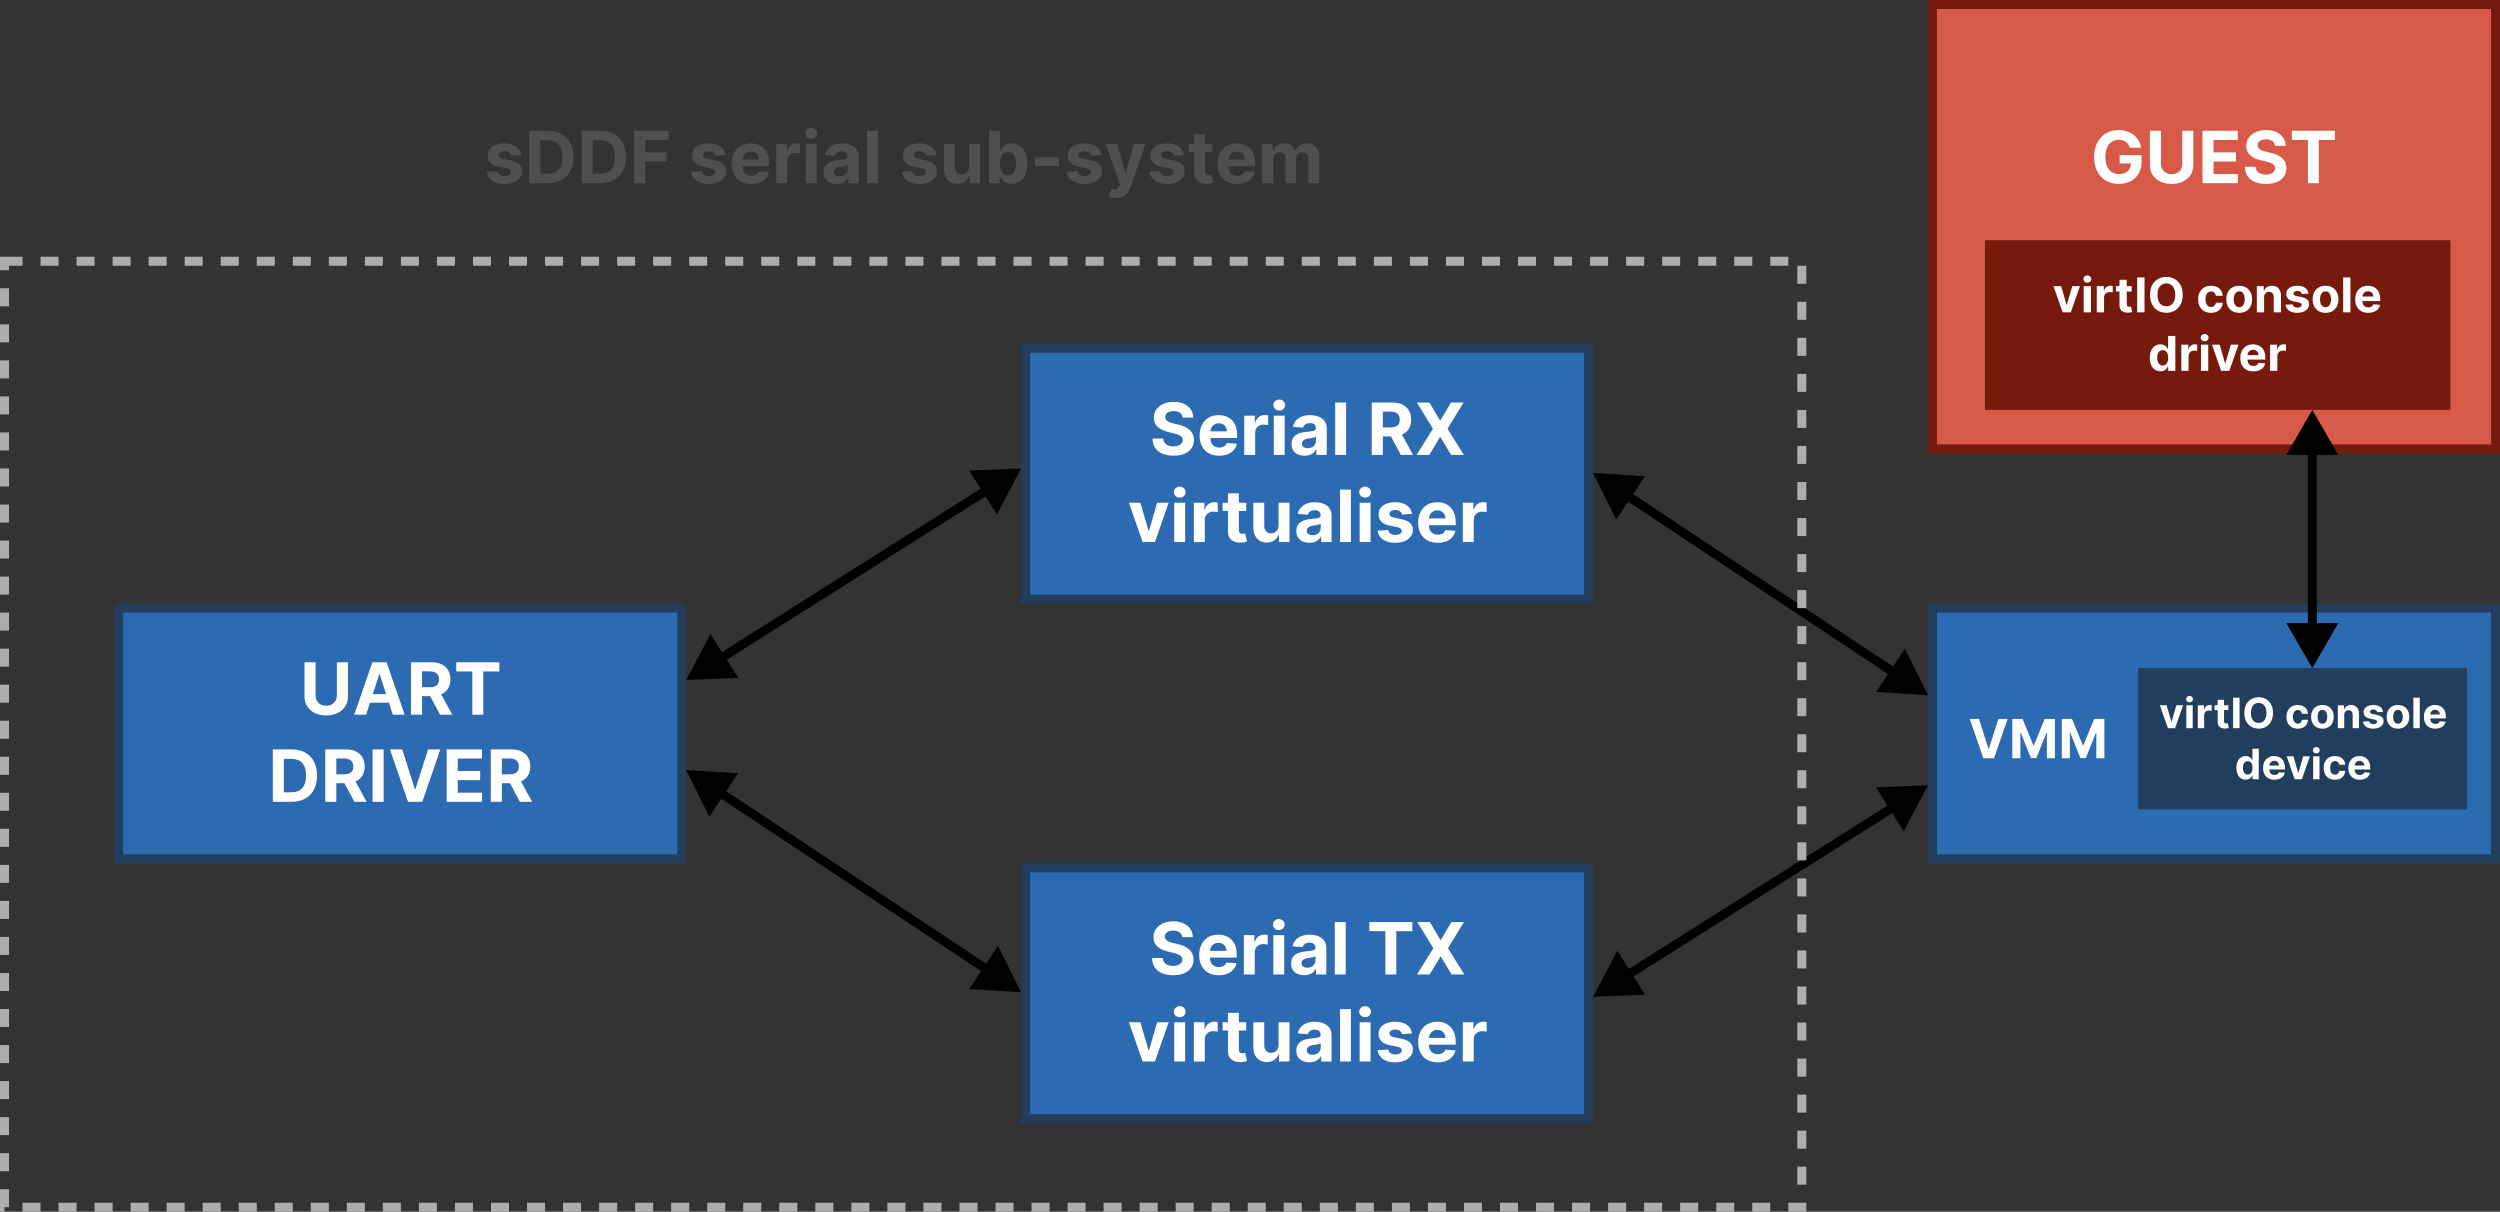<svg width="1665" height="807" viewBox="0 0 1665 807" fill="none" xmlns="http://www.w3.org/2000/svg">
<rect x="0" y="0" width="1665" height="807" fill="#333333" stroke="none"/>
<rect x="683" y="232" width="375" height="167" fill="#2C6AB1" stroke="#233E5C" stroke-width="6"/>
<path d="M787.62 278.131C787.484 276.756 786.898 275.687 785.864 274.926C784.83 274.165 783.427 273.784 781.654 273.784C780.45 273.784 779.433 273.955 778.603 274.295C777.773 274.625 777.137 275.085 776.694 275.676C776.262 276.267 776.046 276.938 776.046 277.688C776.023 278.312 776.154 278.858 776.438 279.324C776.734 279.79 777.137 280.193 777.648 280.534C778.16 280.864 778.751 281.153 779.421 281.403C780.092 281.642 780.808 281.847 781.569 282.017L784.705 282.767C786.228 283.108 787.626 283.562 788.898 284.131C790.171 284.699 791.273 285.398 792.205 286.227C793.137 287.057 793.859 288.034 794.37 289.159C794.893 290.284 795.16 291.574 795.171 293.028C795.16 295.165 794.614 297.017 793.535 298.585C792.467 300.142 790.921 301.352 788.898 302.216C786.887 303.068 784.461 303.494 781.62 303.494C778.802 303.494 776.347 303.062 774.256 302.199C772.177 301.335 770.552 300.057 769.381 298.364C768.222 296.659 767.614 294.551 767.558 292.04H774.7C774.779 293.21 775.114 294.187 775.705 294.972C776.308 295.744 777.109 296.33 778.109 296.727C779.12 297.114 780.262 297.307 781.535 297.307C782.785 297.307 783.87 297.125 784.79 296.761C785.722 296.398 786.444 295.892 786.955 295.244C787.467 294.597 787.722 293.852 787.722 293.011C787.722 292.227 787.489 291.568 787.023 291.034C786.569 290.5 785.898 290.045 785.012 289.67C784.137 289.295 783.063 288.955 781.79 288.648L777.989 287.693C775.046 286.977 772.722 285.858 771.018 284.335C769.313 282.812 768.467 280.761 768.478 278.182C768.467 276.068 769.029 274.222 770.165 272.642C771.313 271.062 772.887 269.83 774.887 268.943C776.887 268.057 779.16 267.614 781.705 267.614C784.296 267.614 786.558 268.057 788.489 268.943C790.433 269.83 791.944 271.062 793.023 272.642C794.103 274.222 794.66 276.051 794.694 278.131H787.62ZM811.931 303.511C809.238 303.511 806.92 302.966 804.977 301.875C803.045 300.773 801.556 299.216 800.511 297.205C799.465 295.182 798.942 292.79 798.942 290.028C798.942 287.335 799.465 284.972 800.511 282.938C801.556 280.903 803.028 279.318 804.925 278.182C806.835 277.045 809.073 276.477 811.641 276.477C813.369 276.477 814.977 276.756 816.465 277.312C817.965 277.858 819.272 278.682 820.386 279.784C821.511 280.886 822.386 282.273 823.011 283.943C823.636 285.602 823.948 287.545 823.948 289.773V291.767H801.84V287.267H817.113C817.113 286.222 816.886 285.295 816.431 284.489C815.977 283.682 815.346 283.051 814.539 282.597C813.744 282.131 812.817 281.898 811.761 281.898C810.658 281.898 809.681 282.153 808.829 282.665C807.988 283.165 807.329 283.841 806.852 284.693C806.374 285.534 806.13 286.472 806.119 287.506V291.784C806.119 293.08 806.357 294.199 806.835 295.142C807.323 296.085 808.011 296.812 808.897 297.324C809.783 297.835 810.835 298.091 812.05 298.091C812.857 298.091 813.596 297.977 814.266 297.75C814.937 297.523 815.511 297.182 815.988 296.727C816.465 296.273 816.829 295.716 817.079 295.057L823.795 295.5C823.454 297.114 822.755 298.523 821.698 299.727C820.653 300.92 819.3 301.852 817.641 302.523C815.994 303.182 814.09 303.511 811.931 303.511ZM828.687 303V276.818H835.727V281.386H835.999C836.477 279.761 837.278 278.534 838.403 277.705C839.528 276.864 840.823 276.443 842.289 276.443C842.653 276.443 843.045 276.466 843.465 276.511C843.886 276.557 844.255 276.619 844.573 276.699V283.142C844.232 283.04 843.761 282.949 843.158 282.869C842.556 282.79 842.005 282.75 841.505 282.75C840.437 282.75 839.482 282.983 838.641 283.449C837.812 283.903 837.153 284.54 836.664 285.358C836.187 286.176 835.948 287.119 835.948 288.188V303H828.687ZM848.327 303V276.818H855.589V303H848.327ZM851.975 273.443C850.896 273.443 849.969 273.085 849.197 272.369C848.435 271.642 848.055 270.773 848.055 269.761C848.055 268.761 848.435 267.903 849.197 267.188C849.969 266.46 850.896 266.097 851.975 266.097C853.055 266.097 853.975 266.46 854.737 267.188C855.509 267.903 855.896 268.761 855.896 269.761C855.896 270.773 855.509 271.642 854.737 272.369C853.975 273.085 853.055 273.443 851.975 273.443ZM868.871 303.494C867.201 303.494 865.712 303.205 864.406 302.625C863.099 302.034 862.065 301.165 861.303 300.017C860.553 298.858 860.178 297.415 860.178 295.688C860.178 294.233 860.445 293.011 860.979 292.023C861.513 291.034 862.241 290.239 863.161 289.636C864.082 289.034 865.127 288.58 866.298 288.273C867.479 287.966 868.718 287.75 870.013 287.625C871.536 287.466 872.763 287.318 873.695 287.182C874.627 287.034 875.303 286.818 875.724 286.534C876.144 286.25 876.354 285.83 876.354 285.273V285.17C876.354 284.091 876.013 283.256 875.332 282.665C874.661 282.074 873.707 281.778 872.468 281.778C871.161 281.778 870.121 282.068 869.349 282.648C868.576 283.216 868.065 283.932 867.815 284.795L861.099 284.25C861.44 282.659 862.11 281.284 863.11 280.125C864.11 278.955 865.4 278.057 866.979 277.432C868.57 276.795 870.411 276.477 872.502 276.477C873.957 276.477 875.349 276.648 876.678 276.989C878.019 277.33 879.207 277.858 880.241 278.574C881.286 279.29 882.11 280.21 882.712 281.335C883.315 282.449 883.616 283.784 883.616 285.341V303H876.729V299.369H876.525C876.104 300.188 875.542 300.909 874.837 301.534C874.133 302.148 873.286 302.631 872.298 302.983C871.309 303.324 870.167 303.494 868.871 303.494ZM870.951 298.483C872.019 298.483 872.962 298.273 873.781 297.852C874.599 297.42 875.241 296.841 875.707 296.114C876.173 295.386 876.406 294.562 876.406 293.642V290.864C876.178 291.011 875.866 291.148 875.468 291.273C875.082 291.386 874.644 291.494 874.156 291.597C873.667 291.687 873.178 291.773 872.69 291.852C872.201 291.92 871.758 291.983 871.36 292.04C870.508 292.165 869.763 292.364 869.127 292.636C868.491 292.909 867.996 293.278 867.644 293.744C867.292 294.199 867.116 294.767 867.116 295.449C867.116 296.438 867.474 297.193 868.19 297.716C868.917 298.227 869.837 298.483 870.951 298.483ZM896.511 268.091V303H889.249V268.091H896.511ZM913.573 303V268.091H927.346C929.982 268.091 932.232 268.562 934.096 269.506C935.971 270.437 937.397 271.761 938.374 273.477C939.363 275.182 939.857 277.187 939.857 279.494C939.857 281.812 939.357 283.807 938.357 285.477C937.357 287.136 935.908 288.409 934.011 289.295C932.124 290.182 929.84 290.625 927.158 290.625H917.937V284.693H925.965C927.374 284.693 928.545 284.5 929.477 284.114C930.408 283.727 931.102 283.148 931.556 282.375C932.022 281.602 932.255 280.642 932.255 279.494C932.255 278.335 932.022 277.358 931.556 276.562C931.102 275.767 930.403 275.165 929.46 274.756C928.528 274.335 927.352 274.125 925.931 274.125H920.954V303H913.573ZM932.425 287.114L941.102 303H932.954L924.465 287.114H932.425ZM951.994 268.091L959.033 279.989H959.306L966.38 268.091H974.715L964.062 285.545L974.954 303H966.465L959.306 291.085H959.033L951.874 303H943.42L954.346 285.545L943.624 268.091H951.994ZM778.33 334.818L769.177 361H760.995L751.842 334.818H759.512L764.95 353.551H765.222L770.643 334.818H778.33ZM782.046 361V334.818H789.308V361H782.046ZM785.694 331.443C784.614 331.443 783.688 331.085 782.915 330.369C782.154 329.642 781.773 328.773 781.773 327.761C781.773 326.761 782.154 325.903 782.915 325.188C783.688 324.46 784.614 324.097 785.694 324.097C786.773 324.097 787.694 324.46 788.455 325.188C789.228 325.903 789.614 326.761 789.614 327.761C789.614 328.773 789.228 329.642 788.455 330.369C787.694 331.085 786.773 331.443 785.694 331.443ZM795.124 361V334.818H802.164V339.386H802.437C802.914 337.761 803.715 336.534 804.84 335.705C805.965 334.864 807.261 334.443 808.727 334.443C809.09 334.443 809.482 334.466 809.903 334.511C810.323 334.557 810.692 334.619 811.011 334.699V341.142C810.67 341.04 810.198 340.949 809.596 340.869C808.994 340.79 808.442 340.75 807.942 340.75C806.874 340.75 805.92 340.983 805.079 341.449C804.249 341.903 803.59 342.54 803.102 343.358C802.624 344.176 802.386 345.119 802.386 346.188V361H795.124ZM830.004 334.818V340.273H814.237V334.818H830.004ZM817.816 328.545H825.077V352.955C825.077 353.625 825.18 354.148 825.384 354.523C825.589 354.886 825.873 355.142 826.237 355.29C826.612 355.437 827.043 355.511 827.532 355.511C827.873 355.511 828.214 355.483 828.555 355.426C828.896 355.358 829.157 355.307 829.339 355.273L830.481 360.676C830.117 360.79 829.606 360.92 828.947 361.068C828.288 361.227 827.487 361.324 826.543 361.358C824.793 361.426 823.259 361.193 821.941 360.659C820.634 360.125 819.617 359.295 818.89 358.17C818.163 357.045 817.805 355.625 817.816 353.909V328.545ZM851.523 349.852V334.818H858.785V361H851.813V356.244H851.54C850.95 357.778 849.967 359.011 848.592 359.943C847.228 360.875 845.563 361.341 843.597 361.341C841.847 361.341 840.308 360.943 838.978 360.148C837.648 359.352 836.609 358.222 835.859 356.756C835.12 355.29 834.745 353.534 834.734 351.489V334.818H841.995V350.193C842.006 351.739 842.421 352.96 843.239 353.858C844.058 354.756 845.154 355.205 846.529 355.205C847.404 355.205 848.222 355.006 848.984 354.608C849.745 354.199 850.359 353.597 850.825 352.801C851.302 352.006 851.535 351.023 851.523 349.852ZM872.059 361.494C870.388 361.494 868.9 361.205 867.593 360.625C866.286 360.034 865.252 359.165 864.491 358.017C863.741 356.858 863.366 355.415 863.366 353.688C863.366 352.233 863.633 351.011 864.167 350.023C864.701 349.034 865.428 348.239 866.349 347.636C867.269 347.034 868.315 346.58 869.485 346.273C870.667 345.966 871.906 345.75 873.201 345.625C874.724 345.466 875.951 345.318 876.883 345.182C877.815 345.034 878.491 344.818 878.911 344.534C879.332 344.25 879.542 343.83 879.542 343.273V343.17C879.542 342.091 879.201 341.256 878.519 340.665C877.849 340.074 876.894 339.778 875.656 339.778C874.349 339.778 873.309 340.068 872.536 340.648C871.763 341.216 871.252 341.932 871.002 342.795L864.286 342.25C864.627 340.659 865.298 339.284 866.298 338.125C867.298 336.955 868.587 336.057 870.167 335.432C871.758 334.795 873.599 334.477 875.69 334.477C877.144 334.477 878.536 334.648 879.866 334.989C881.207 335.33 882.394 335.858 883.428 336.574C884.474 337.29 885.298 338.21 885.9 339.335C886.502 340.449 886.803 341.784 886.803 343.341V361H879.917V357.369H879.712C879.292 358.188 878.729 358.909 878.025 359.534C877.32 360.148 876.474 360.631 875.485 360.983C874.496 361.324 873.354 361.494 872.059 361.494ZM874.138 356.483C875.207 356.483 876.15 356.273 876.968 355.852C877.786 355.42 878.428 354.841 878.894 354.114C879.36 353.386 879.593 352.562 879.593 351.642V348.864C879.366 349.011 879.053 349.148 878.656 349.273C878.269 349.386 877.832 349.494 877.343 349.597C876.854 349.687 876.366 349.773 875.877 349.852C875.388 349.92 874.945 349.983 874.548 350.04C873.695 350.165 872.951 350.364 872.315 350.636C871.678 350.909 871.184 351.278 870.832 351.744C870.479 352.199 870.303 352.767 870.303 353.449C870.303 354.438 870.661 355.193 871.377 355.716C872.104 356.227 873.025 356.483 874.138 356.483ZM899.698 326.091V361H892.437V326.091H899.698ZM905.515 361V334.818H912.776V361H905.515ZM909.163 331.443C908.083 331.443 907.157 331.085 906.384 330.369C905.623 329.642 905.242 328.773 905.242 327.761C905.242 326.761 905.623 325.903 906.384 325.188C907.157 324.46 908.083 324.097 909.163 324.097C910.242 324.097 911.163 324.46 911.924 325.188C912.697 325.903 913.083 326.761 913.083 327.761C913.083 328.773 912.697 329.642 911.924 330.369C911.163 331.085 910.242 331.443 909.163 331.443ZM940.377 342.284L933.729 342.693C933.616 342.125 933.371 341.614 932.996 341.159C932.621 340.693 932.127 340.324 931.513 340.051C930.911 339.767 930.19 339.625 929.349 339.625C928.224 339.625 927.275 339.864 926.502 340.341C925.729 340.807 925.343 341.432 925.343 342.216C925.343 342.841 925.593 343.369 926.093 343.801C926.593 344.233 927.451 344.58 928.667 344.841L933.406 345.795C935.951 346.318 937.849 347.159 939.099 348.318C940.349 349.477 940.974 351 940.974 352.886C940.974 354.602 940.468 356.108 939.457 357.403C938.457 358.699 937.082 359.71 935.332 360.438C933.593 361.153 931.587 361.511 929.315 361.511C925.849 361.511 923.087 360.79 921.031 359.347C918.985 357.892 917.786 355.915 917.434 353.415L924.576 353.04C924.792 354.097 925.315 354.903 926.144 355.46C926.974 356.006 928.036 356.278 929.332 356.278C930.604 356.278 931.627 356.034 932.4 355.545C933.184 355.045 933.582 354.403 933.593 353.619C933.582 352.96 933.303 352.42 932.758 352C932.212 351.568 931.371 351.239 930.235 351.011L925.701 350.108C923.144 349.597 921.241 348.71 919.991 347.449C918.752 346.187 918.133 344.58 918.133 342.625C918.133 340.943 918.587 339.494 919.496 338.278C920.417 337.062 921.707 336.125 923.366 335.466C925.036 334.807 926.991 334.477 929.229 334.477C932.536 334.477 935.138 335.176 937.036 336.574C938.945 337.972 940.059 339.875 940.377 342.284ZM957.478 361.511C954.785 361.511 952.467 360.966 950.523 359.875C948.592 358.773 947.103 357.216 946.058 355.205C945.012 353.182 944.489 350.79 944.489 348.028C944.489 345.335 945.012 342.972 946.058 340.938C947.103 338.903 948.575 337.318 950.472 336.182C952.381 335.045 954.62 334.477 957.188 334.477C958.915 334.477 960.523 334.756 962.012 335.312C963.512 335.858 964.819 336.682 965.933 337.784C967.058 338.886 967.933 340.273 968.558 341.943C969.183 343.602 969.495 345.545 969.495 347.773V349.767H947.387V345.267H962.66C962.66 344.222 962.433 343.295 961.978 342.489C961.523 341.682 960.893 341.051 960.086 340.597C959.29 340.131 958.364 339.898 957.308 339.898C956.205 339.898 955.228 340.153 954.376 340.665C953.535 341.165 952.876 341.841 952.398 342.693C951.921 343.534 951.677 344.472 951.665 345.506V349.784C951.665 351.08 951.904 352.199 952.381 353.142C952.87 354.085 953.558 354.812 954.444 355.324C955.33 355.835 956.381 356.091 957.597 356.091C958.404 356.091 959.143 355.977 959.813 355.75C960.484 355.523 961.058 355.182 961.535 354.727C962.012 354.273 962.376 353.716 962.626 353.057L969.342 353.5C969.001 355.114 968.302 356.523 967.245 357.727C966.2 358.92 964.847 359.852 963.188 360.523C961.54 361.182 959.637 361.511 957.478 361.511ZM974.234 361V334.818H981.273V339.386H981.546C982.023 337.761 982.825 336.534 983.95 335.705C985.075 334.864 986.37 334.443 987.836 334.443C988.2 334.443 988.592 334.466 989.012 334.511C989.433 334.557 989.802 334.619 990.12 334.699V341.142C989.779 341.04 989.308 340.949 988.705 340.869C988.103 340.79 987.552 340.75 987.052 340.75C985.984 340.75 985.029 340.983 984.188 341.449C983.359 341.903 982.7 342.54 982.211 343.358C981.734 344.176 981.495 345.119 981.495 346.188V361H974.234Z" fill="white"/>
<rect x="683" y="578" width="375" height="167" fill="#2C6AB1" stroke="#233E5C" stroke-width="6"/>
<path d="M787.339 624.131C787.202 622.756 786.617 621.687 785.583 620.926C784.549 620.165 783.146 619.784 781.373 619.784C780.168 619.784 779.151 619.955 778.322 620.295C777.492 620.625 776.856 621.085 776.413 621.676C775.981 622.267 775.765 622.938 775.765 623.688C775.742 624.312 775.873 624.858 776.157 625.324C776.452 625.79 776.856 626.193 777.367 626.534C777.879 626.864 778.469 627.153 779.14 627.403C779.81 627.642 780.526 627.847 781.288 628.017L784.424 628.767C785.947 629.108 787.344 629.562 788.617 630.131C789.89 630.699 790.992 631.398 791.924 632.227C792.856 633.057 793.577 634.034 794.089 635.159C794.612 636.284 794.879 637.574 794.89 639.028C794.879 641.165 794.333 643.017 793.254 644.585C792.185 646.142 790.64 647.352 788.617 648.216C786.606 649.068 784.18 649.494 781.339 649.494C778.521 649.494 776.066 649.062 773.975 648.199C771.896 647.335 770.271 646.057 769.1 644.364C767.941 642.659 767.333 640.551 767.276 638.04H774.418C774.498 639.21 774.833 640.187 775.424 640.972C776.026 641.744 776.827 642.33 777.827 642.727C778.839 643.114 779.981 643.307 781.254 643.307C782.504 643.307 783.589 643.125 784.509 642.761C785.441 642.398 786.163 641.892 786.674 641.244C787.185 640.597 787.441 639.852 787.441 639.011C787.441 638.227 787.208 637.568 786.742 637.034C786.288 636.5 785.617 636.045 784.731 635.67C783.856 635.295 782.782 634.955 781.509 634.648L777.708 633.693C774.765 632.977 772.441 631.858 770.737 630.335C769.032 628.812 768.185 626.761 768.197 624.182C768.185 622.068 768.748 620.222 769.884 618.642C771.032 617.062 772.606 615.83 774.606 614.943C776.606 614.057 778.879 613.614 781.424 613.614C784.015 613.614 786.276 614.057 788.208 614.943C790.151 615.83 791.663 617.062 792.742 618.642C793.822 620.222 794.379 622.051 794.413 624.131H787.339ZM811.65 649.511C808.957 649.511 806.638 648.966 804.695 647.875C802.763 646.773 801.275 645.216 800.229 643.205C799.184 641.182 798.661 638.79 798.661 636.028C798.661 633.335 799.184 630.972 800.229 628.938C801.275 626.903 802.746 625.318 804.644 624.182C806.553 623.045 808.792 622.477 811.36 622.477C813.087 622.477 814.695 622.756 816.184 623.312C817.684 623.858 818.991 624.682 820.104 625.784C821.229 626.886 822.104 628.273 822.729 629.943C823.354 631.602 823.667 633.545 823.667 635.773V637.767H801.559V633.267H816.832C816.832 632.222 816.604 631.295 816.15 630.489C815.695 629.682 815.065 629.051 814.258 628.597C813.462 628.131 812.536 627.898 811.479 627.898C810.377 627.898 809.4 628.153 808.548 628.665C807.707 629.165 807.048 629.841 806.57 630.693C806.093 631.534 805.849 632.472 805.837 633.506V637.784C805.837 639.08 806.076 640.199 806.553 641.142C807.042 642.085 807.729 642.812 808.616 643.324C809.502 643.835 810.553 644.091 811.769 644.091C812.576 644.091 813.315 643.977 813.985 643.75C814.656 643.523 815.229 643.182 815.707 642.727C816.184 642.273 816.548 641.716 816.798 641.057L823.513 641.5C823.173 643.114 822.474 644.523 821.417 645.727C820.371 646.92 819.019 647.852 817.36 648.523C815.712 649.182 813.809 649.511 811.65 649.511ZM828.406 649V622.818H835.445V627.386H835.718C836.195 625.761 836.996 624.534 838.121 623.705C839.246 622.864 840.542 622.443 842.008 622.443C842.371 622.443 842.763 622.466 843.184 622.511C843.604 622.557 843.974 622.619 844.292 622.699V629.142C843.951 629.04 843.479 628.949 842.877 628.869C842.275 628.79 841.724 628.75 841.224 628.75C840.156 628.75 839.201 628.983 838.36 629.449C837.531 629.903 836.871 630.54 836.383 631.358C835.906 632.176 835.667 633.119 835.667 634.188V649H828.406ZM848.046 649V622.818H855.308V649H848.046ZM851.694 619.443C850.614 619.443 849.688 619.085 848.915 618.369C848.154 617.642 847.773 616.773 847.773 615.761C847.773 614.761 848.154 613.903 848.915 613.188C849.688 612.46 850.614 612.097 851.694 612.097C852.773 612.097 853.694 612.46 854.455 613.188C855.228 613.903 855.614 614.761 855.614 615.761C855.614 616.773 855.228 617.642 854.455 618.369C853.694 619.085 852.773 619.443 851.694 619.443ZM868.59 649.494C866.92 649.494 865.431 649.205 864.124 648.625C862.817 648.034 861.783 647.165 861.022 646.017C860.272 644.858 859.897 643.415 859.897 641.688C859.897 640.233 860.164 639.011 860.698 638.023C861.232 637.034 861.96 636.239 862.88 635.636C863.8 635.034 864.846 634.58 866.016 634.273C867.198 633.966 868.437 633.75 869.732 633.625C871.255 633.466 872.482 633.318 873.414 633.182C874.346 633.034 875.022 632.818 875.442 632.534C875.863 632.25 876.073 631.83 876.073 631.273V631.17C876.073 630.091 875.732 629.256 875.05 628.665C874.38 628.074 873.425 627.778 872.187 627.778C870.88 627.778 869.84 628.068 869.067 628.648C868.295 629.216 867.783 629.932 867.533 630.795L860.817 630.25C861.158 628.659 861.829 627.284 862.829 626.125C863.829 624.955 865.119 624.057 866.698 623.432C868.289 622.795 870.13 622.477 872.221 622.477C873.675 622.477 875.067 622.648 876.397 622.989C877.738 623.33 878.925 623.858 879.96 624.574C881.005 625.29 881.829 626.21 882.431 627.335C883.033 628.449 883.335 629.784 883.335 631.341V649H876.448V645.369H876.244C875.823 646.188 875.261 646.909 874.556 647.534C873.852 648.148 873.005 648.631 872.016 648.983C871.028 649.324 869.886 649.494 868.59 649.494ZM870.67 644.483C871.738 644.483 872.681 644.273 873.499 643.852C874.317 643.42 874.96 642.841 875.425 642.114C875.891 641.386 876.124 640.562 876.124 639.642V636.864C875.897 637.011 875.585 637.148 875.187 637.273C874.8 637.386 874.363 637.494 873.874 637.597C873.386 637.687 872.897 637.773 872.408 637.852C871.92 637.92 871.477 637.983 871.079 638.04C870.227 638.165 869.482 638.364 868.846 638.636C868.21 638.909 867.715 639.278 867.363 639.744C867.011 640.199 866.835 640.767 866.835 641.449C866.835 642.438 867.192 643.193 867.908 643.716C868.636 644.227 869.556 644.483 870.67 644.483ZM896.229 614.091V649H888.968V614.091H896.229ZM911.962 620.176V614.091H940.633V620.176H929.945V649H922.65V620.176H911.962ZM952.275 614.091L959.315 625.989H959.587L966.661 614.091H974.996L964.343 631.545L975.235 649H966.746L959.587 637.085H959.315L952.156 649H943.701L954.627 631.545L943.906 614.091H952.275ZM778.33 680.818L769.177 707H760.995L751.842 680.818H759.512L764.95 699.551H765.222L770.643 680.818H778.33ZM782.046 707V680.818H789.308V707H782.046ZM785.694 677.443C784.614 677.443 783.688 677.085 782.915 676.369C782.154 675.642 781.773 674.773 781.773 673.761C781.773 672.761 782.154 671.903 782.915 671.188C783.688 670.46 784.614 670.097 785.694 670.097C786.773 670.097 787.694 670.46 788.455 671.188C789.228 671.903 789.614 672.761 789.614 673.761C789.614 674.773 789.228 675.642 788.455 676.369C787.694 677.085 786.773 677.443 785.694 677.443ZM795.124 707V680.818H802.164V685.386H802.437C802.914 683.761 803.715 682.534 804.84 681.705C805.965 680.864 807.261 680.443 808.727 680.443C809.09 680.443 809.482 680.466 809.903 680.511C810.323 680.557 810.692 680.619 811.011 680.699V687.142C810.67 687.04 810.198 686.949 809.596 686.869C808.994 686.79 808.442 686.75 807.942 686.75C806.874 686.75 805.92 686.983 805.079 687.449C804.249 687.903 803.59 688.54 803.102 689.358C802.624 690.176 802.386 691.119 802.386 692.188V707H795.124ZM830.004 680.818V686.273H814.237V680.818H830.004ZM817.816 674.545H825.077V698.955C825.077 699.625 825.18 700.148 825.384 700.523C825.589 700.886 825.873 701.142 826.237 701.29C826.612 701.437 827.043 701.511 827.532 701.511C827.873 701.511 828.214 701.483 828.555 701.426C828.896 701.358 829.157 701.307 829.339 701.273L830.481 706.676C830.117 706.79 829.606 706.92 828.947 707.068C828.288 707.227 827.487 707.324 826.543 707.358C824.793 707.426 823.259 707.193 821.941 706.659C820.634 706.125 819.617 705.295 818.89 704.17C818.163 703.045 817.805 701.625 817.816 699.909V674.545ZM851.523 695.852V680.818H858.785V707H851.813V702.244H851.54C850.95 703.778 849.967 705.011 848.592 705.943C847.228 706.875 845.563 707.341 843.597 707.341C841.847 707.341 840.308 706.943 838.978 706.148C837.648 705.352 836.609 704.222 835.859 702.756C835.12 701.29 834.745 699.534 834.734 697.489V680.818H841.995V696.193C842.006 697.739 842.421 698.96 843.239 699.858C844.058 700.756 845.154 701.205 846.529 701.205C847.404 701.205 848.222 701.006 848.984 700.608C849.745 700.199 850.359 699.597 850.825 698.801C851.302 698.006 851.535 697.023 851.523 695.852ZM872.059 707.494C870.388 707.494 868.9 707.205 867.593 706.625C866.286 706.034 865.252 705.165 864.491 704.017C863.741 702.858 863.366 701.415 863.366 699.688C863.366 698.233 863.633 697.011 864.167 696.023C864.701 695.034 865.428 694.239 866.349 693.636C867.269 693.034 868.315 692.58 869.485 692.273C870.667 691.966 871.906 691.75 873.201 691.625C874.724 691.466 875.951 691.318 876.883 691.182C877.815 691.034 878.491 690.818 878.911 690.534C879.332 690.25 879.542 689.83 879.542 689.273V689.17C879.542 688.091 879.201 687.256 878.519 686.665C877.849 686.074 876.894 685.778 875.656 685.778C874.349 685.778 873.309 686.068 872.536 686.648C871.763 687.216 871.252 687.932 871.002 688.795L864.286 688.25C864.627 686.659 865.298 685.284 866.298 684.125C867.298 682.955 868.587 682.057 870.167 681.432C871.758 680.795 873.599 680.477 875.69 680.477C877.144 680.477 878.536 680.648 879.866 680.989C881.207 681.33 882.394 681.858 883.428 682.574C884.474 683.29 885.298 684.21 885.9 685.335C886.502 686.449 886.803 687.784 886.803 689.341V707H879.917V703.369H879.712C879.292 704.188 878.729 704.909 878.025 705.534C877.32 706.148 876.474 706.631 875.485 706.983C874.496 707.324 873.354 707.494 872.059 707.494ZM874.138 702.483C875.207 702.483 876.15 702.273 876.968 701.852C877.786 701.42 878.428 700.841 878.894 700.114C879.36 699.386 879.593 698.562 879.593 697.642V694.864C879.366 695.011 879.053 695.148 878.656 695.273C878.269 695.386 877.832 695.494 877.343 695.597C876.854 695.687 876.366 695.773 875.877 695.852C875.388 695.92 874.945 695.983 874.548 696.04C873.695 696.165 872.951 696.364 872.315 696.636C871.678 696.909 871.184 697.278 870.832 697.744C870.479 698.199 870.303 698.767 870.303 699.449C870.303 700.438 870.661 701.193 871.377 701.716C872.104 702.227 873.025 702.483 874.138 702.483ZM899.698 672.091V707H892.437V672.091H899.698ZM905.515 707V680.818H912.776V707H905.515ZM909.163 677.443C908.083 677.443 907.157 677.085 906.384 676.369C905.623 675.642 905.242 674.773 905.242 673.761C905.242 672.761 905.623 671.903 906.384 671.188C907.157 670.46 908.083 670.097 909.163 670.097C910.242 670.097 911.163 670.46 911.924 671.188C912.697 671.903 913.083 672.761 913.083 673.761C913.083 674.773 912.697 675.642 911.924 676.369C911.163 677.085 910.242 677.443 909.163 677.443ZM940.377 688.284L933.729 688.693C933.616 688.125 933.371 687.614 932.996 687.159C932.621 686.693 932.127 686.324 931.513 686.051C930.911 685.767 930.19 685.625 929.349 685.625C928.224 685.625 927.275 685.864 926.502 686.341C925.729 686.807 925.343 687.432 925.343 688.216C925.343 688.841 925.593 689.369 926.093 689.801C926.593 690.233 927.451 690.58 928.667 690.841L933.406 691.795C935.951 692.318 937.849 693.159 939.099 694.318C940.349 695.477 940.974 697 940.974 698.886C940.974 700.602 940.468 702.108 939.457 703.403C938.457 704.699 937.082 705.71 935.332 706.438C933.593 707.153 931.587 707.511 929.315 707.511C925.849 707.511 923.087 706.79 921.031 705.347C918.985 703.892 917.786 701.915 917.434 699.415L924.576 699.04C924.792 700.097 925.315 700.903 926.144 701.46C926.974 702.006 928.036 702.278 929.332 702.278C930.604 702.278 931.627 702.034 932.4 701.545C933.184 701.045 933.582 700.403 933.593 699.619C933.582 698.96 933.303 698.42 932.758 698C932.212 697.568 931.371 697.239 930.235 697.011L925.701 696.108C923.144 695.597 921.241 694.71 919.991 693.449C918.752 692.187 918.133 690.58 918.133 688.625C918.133 686.943 918.587 685.494 919.496 684.278C920.417 683.062 921.707 682.125 923.366 681.466C925.036 680.807 926.991 680.477 929.229 680.477C932.536 680.477 935.138 681.176 937.036 682.574C938.945 683.972 940.059 685.875 940.377 688.284ZM957.478 707.511C954.785 707.511 952.467 706.966 950.523 705.875C948.592 704.773 947.103 703.216 946.058 701.205C945.012 699.182 944.489 696.79 944.489 694.028C944.489 691.335 945.012 688.972 946.058 686.938C947.103 684.903 948.575 683.318 950.472 682.182C952.381 681.045 954.62 680.477 957.188 680.477C958.915 680.477 960.523 680.756 962.012 681.312C963.512 681.858 964.819 682.682 965.933 683.784C967.058 684.886 967.933 686.273 968.558 687.943C969.183 689.602 969.495 691.545 969.495 693.773V695.767H947.387V691.267H962.66C962.66 690.222 962.433 689.295 961.978 688.489C961.523 687.682 960.893 687.051 960.086 686.597C959.29 686.131 958.364 685.898 957.308 685.898C956.205 685.898 955.228 686.153 954.376 686.665C953.535 687.165 952.876 687.841 952.398 688.693C951.921 689.534 951.677 690.472 951.665 691.506V695.784C951.665 697.08 951.904 698.199 952.381 699.142C952.87 700.085 953.558 700.812 954.444 701.324C955.33 701.835 956.381 702.091 957.597 702.091C958.404 702.091 959.143 701.977 959.813 701.75C960.484 701.523 961.058 701.182 961.535 700.727C962.012 700.273 962.376 699.716 962.626 699.057L969.342 699.5C969.001 701.114 968.302 702.523 967.245 703.727C966.2 704.92 964.847 705.852 963.188 706.523C961.54 707.182 959.637 707.511 957.478 707.511ZM974.234 707V680.818H981.273V685.386H981.546C982.023 683.761 982.825 682.534 983.95 681.705C985.075 680.864 986.37 680.443 987.836 680.443C988.2 680.443 988.592 680.466 989.012 680.511C989.433 680.557 989.802 680.619 990.12 680.699V687.142C989.779 687.04 989.308 686.949 988.705 686.869C988.103 686.79 987.552 686.75 987.052 686.75C985.984 686.75 985.029 686.983 984.188 687.449C983.359 687.903 982.7 688.54 982.211 689.358C981.734 690.176 981.495 691.119 981.495 692.188V707H974.234Z" fill="white"/>
<rect x="1287" y="405" width="375" height="167" fill="#2C6AB1" stroke="#233E5C" stroke-width="6"/>
<path d="M1318.01 478.818L1324.33 498.71H1324.58L1330.92 478.818H1337.05L1328.03 505H1320.89L1311.86 478.818H1318.01ZM1340.21 478.818H1347.03L1354.24 496.409H1354.55L1361.76 478.818H1368.59V505H1363.22V487.959H1363L1356.22 504.872H1352.57L1345.79 487.895H1345.57V505H1340.21V478.818ZM1373.15 478.818H1379.97L1387.18 496.409H1387.49L1394.7 478.818H1401.53V505H1396.16V487.959H1395.94L1389.17 504.872H1385.51L1378.73 487.895H1378.52V505H1373.15V478.818Z" fill="white"/>
<rect x="1424" y="445" width="219" height="94" fill="#233E5C"/>
<path d="M1453.94 469.727L1448.6 485H1443.83L1438.49 469.727H1442.96L1446.13 480.655H1446.29L1449.45 469.727H1453.94ZM1456.11 485V469.727H1460.34V485H1456.11ZM1458.23 467.759C1457.6 467.759 1457.06 467.55 1456.61 467.132C1456.17 466.708 1455.95 466.201 1455.95 465.611C1455.95 465.027 1456.17 464.527 1456.61 464.109C1457.06 463.685 1457.6 463.473 1458.23 463.473C1458.86 463.473 1459.4 463.685 1459.84 464.109C1460.3 464.527 1460.52 465.027 1460.52 465.611C1460.52 466.201 1460.3 466.708 1459.84 467.132C1459.4 467.55 1458.86 467.759 1458.23 467.759ZM1463.74 485V469.727H1467.84V472.392H1468C1468.28 471.444 1468.75 470.728 1469.4 470.244C1470.06 469.754 1470.81 469.509 1471.67 469.509C1471.88 469.509 1472.11 469.522 1472.36 469.548C1472.6 469.575 1472.82 469.611 1473 469.658V473.416C1472.8 473.357 1472.53 473.304 1472.18 473.257C1471.83 473.211 1471.5 473.188 1471.21 473.188C1470.59 473.188 1470.03 473.323 1469.54 473.595C1469.06 473.86 1468.67 474.232 1468.39 474.709C1468.11 475.186 1467.97 475.736 1467.97 476.359V485H1463.74ZM1484.08 469.727V472.909H1474.88V469.727H1484.08ZM1476.97 466.068H1481.21V480.307C1481.21 480.698 1481.27 481.003 1481.39 481.222C1481.51 481.434 1481.67 481.583 1481.88 481.669C1482.1 481.755 1482.35 481.798 1482.64 481.798C1482.84 481.798 1483.04 481.782 1483.24 481.749C1483.44 481.709 1483.59 481.679 1483.69 481.659L1484.36 484.811C1484.15 484.877 1483.85 484.954 1483.47 485.04C1483.08 485.133 1482.61 485.189 1482.06 485.209C1481.04 485.249 1480.15 485.113 1479.38 484.801C1478.62 484.49 1478.02 484.006 1477.6 483.349C1477.17 482.693 1476.97 481.865 1476.97 480.864V466.068ZM1491.55 464.636V485H1487.25V464.636H1491.55ZM1513.81 474.818C1513.81 477.039 1513.39 478.928 1512.55 480.486C1511.71 482.044 1510.57 483.233 1509.13 484.055C1507.69 484.871 1506.07 485.278 1504.27 485.278C1502.46 485.278 1500.84 484.867 1499.4 484.045C1497.96 483.223 1496.83 482.034 1495.99 480.476C1495.16 478.918 1494.74 477.032 1494.74 474.818C1494.74 472.598 1495.16 470.708 1495.99 469.151C1496.83 467.593 1497.96 466.406 1499.4 465.591C1500.84 464.769 1502.46 464.358 1504.27 464.358C1506.07 464.358 1507.69 464.769 1509.13 465.591C1510.57 466.406 1511.71 467.593 1512.55 469.151C1513.39 470.708 1513.81 472.598 1513.81 474.818ZM1509.44 474.818C1509.44 473.38 1509.23 472.167 1508.8 471.179C1508.37 470.191 1507.77 469.442 1507 468.932C1506.22 468.421 1505.31 468.166 1504.27 468.166C1503.23 468.166 1502.32 468.421 1501.55 468.932C1500.77 469.442 1500.17 470.191 1499.74 471.179C1499.32 472.167 1499.1 473.38 1499.1 474.818C1499.1 476.257 1499.32 477.47 1499.74 478.457C1500.17 479.445 1500.77 480.194 1501.55 480.705C1502.32 481.215 1503.23 481.47 1504.27 481.47C1505.31 481.47 1506.22 481.215 1507 480.705C1507.77 480.194 1508.37 479.445 1508.8 478.457C1509.23 477.47 1509.44 476.257 1509.44 474.818ZM1530.3 485.298C1528.74 485.298 1527.39 484.967 1526.26 484.304C1525.14 483.634 1524.28 482.706 1523.68 481.52C1523.08 480.333 1522.78 478.968 1522.78 477.423C1522.78 475.859 1523.08 474.487 1523.69 473.307C1524.3 472.12 1525.16 471.196 1526.28 470.533C1527.4 469.863 1528.74 469.528 1530.28 469.528C1531.61 469.528 1532.78 469.77 1533.78 470.254C1534.78 470.738 1535.57 471.418 1536.16 472.293C1536.74 473.168 1537.06 474.195 1537.12 475.375H1533.12C1533.01 474.613 1532.71 474 1532.23 473.536C1531.75 473.065 1531.13 472.83 1530.35 472.83C1529.69 472.83 1529.12 473.009 1528.63 473.366C1528.15 473.718 1527.77 474.232 1527.5 474.908C1527.22 475.584 1527.09 476.402 1527.09 477.364C1527.09 478.338 1527.22 479.167 1527.49 479.849C1527.76 480.532 1528.14 481.053 1528.63 481.411C1529.12 481.768 1529.69 481.947 1530.35 481.947C1530.83 481.947 1531.27 481.848 1531.65 481.649C1532.04 481.45 1532.36 481.162 1532.62 480.784C1532.88 480.4 1533.04 479.939 1533.12 479.402H1537.12C1537.05 480.569 1536.74 481.596 1536.17 482.484C1535.6 483.366 1534.82 484.055 1533.83 484.553C1532.84 485.05 1531.66 485.298 1530.3 485.298ZM1546.73 485.298C1545.19 485.298 1543.85 484.97 1542.73 484.314C1541.61 483.651 1540.74 482.73 1540.13 481.55C1539.52 480.363 1539.22 478.988 1539.22 477.423C1539.22 475.846 1539.52 474.467 1540.13 473.287C1540.74 472.1 1541.61 471.179 1542.73 470.523C1543.85 469.86 1545.19 469.528 1546.73 469.528C1548.28 469.528 1549.61 469.86 1550.73 470.523C1551.86 471.179 1552.73 472.1 1553.34 473.287C1553.95 474.467 1554.25 475.846 1554.25 477.423C1554.25 478.988 1553.95 480.363 1553.34 481.55C1552.73 482.73 1551.86 483.651 1550.73 484.314C1549.61 484.97 1548.28 485.298 1546.73 485.298ZM1546.75 482.017C1547.46 482.017 1548.04 481.818 1548.51 481.42C1548.98 481.016 1549.34 480.466 1549.58 479.77C1549.82 479.074 1549.95 478.282 1549.95 477.393C1549.95 476.505 1549.82 475.713 1549.58 475.017C1549.34 474.321 1548.98 473.771 1548.51 473.366C1548.04 472.962 1547.46 472.76 1546.75 472.76C1546.04 472.76 1545.45 472.962 1544.96 473.366C1544.49 473.771 1544.13 474.321 1543.88 475.017C1543.64 475.713 1543.52 476.505 1543.52 477.393C1543.52 478.282 1543.64 479.074 1543.88 479.77C1544.13 480.466 1544.49 481.016 1544.96 481.42C1545.45 481.818 1546.04 482.017 1546.75 482.017ZM1561.24 476.17V485H1557V469.727H1561.04V472.422H1561.22C1561.56 471.534 1562.13 470.831 1562.92 470.314C1563.72 469.79 1564.68 469.528 1565.81 469.528C1566.88 469.528 1567.8 469.76 1568.59 470.224C1569.38 470.688 1569.99 471.351 1570.43 472.213C1570.87 473.068 1571.08 474.089 1571.08 475.276V485H1566.85V476.031C1566.86 475.097 1566.62 474.367 1566.13 473.844C1565.65 473.313 1564.98 473.048 1564.13 473.048C1563.56 473.048 1563.06 473.171 1562.62 473.416C1562.19 473.661 1561.85 474.019 1561.61 474.49C1561.37 474.954 1561.25 475.514 1561.24 476.17ZM1587.13 474.082L1583.25 474.321C1583.19 473.99 1583.04 473.691 1582.82 473.426C1582.61 473.154 1582.32 472.939 1581.96 472.78C1581.61 472.614 1581.19 472.531 1580.7 472.531C1580.04 472.531 1579.49 472.67 1579.04 472.949C1578.59 473.221 1578.36 473.585 1578.36 474.043C1578.36 474.407 1578.51 474.715 1578.8 474.967C1579.09 475.219 1579.59 475.421 1580.3 475.574L1583.06 476.131C1584.55 476.436 1585.66 476.926 1586.38 477.602C1587.11 478.278 1587.48 479.167 1587.48 480.267C1587.48 481.268 1587.18 482.146 1586.59 482.902C1586.01 483.658 1585.21 484.248 1584.19 484.672C1583.17 485.089 1582 485.298 1580.68 485.298C1578.66 485.298 1577.04 484.877 1575.84 484.036C1574.65 483.187 1573.95 482.034 1573.75 480.575L1577.91 480.357C1578.04 480.973 1578.34 481.444 1578.83 481.768C1579.31 482.087 1579.93 482.246 1580.69 482.246C1581.43 482.246 1582.03 482.103 1582.48 481.818C1582.93 481.527 1583.17 481.152 1583.17 480.695C1583.17 480.31 1583 479.995 1582.69 479.75C1582.37 479.498 1581.88 479.306 1581.21 479.173L1578.57 478.646C1577.08 478.348 1575.97 477.831 1575.24 477.095C1574.52 476.359 1574.15 475.421 1574.15 474.281C1574.15 473.3 1574.42 472.455 1574.95 471.746C1575.49 471.036 1576.24 470.49 1577.21 470.105C1578.18 469.721 1579.32 469.528 1580.63 469.528C1582.56 469.528 1584.07 469.936 1585.18 470.751C1586.29 471.567 1586.94 472.677 1587.13 474.082ZM1597.05 485.298C1595.5 485.298 1594.17 484.97 1593.04 484.314C1591.92 483.651 1591.05 482.73 1590.44 481.55C1589.83 480.363 1589.53 478.988 1589.53 477.423C1589.53 475.846 1589.83 474.467 1590.44 473.287C1591.05 472.1 1591.92 471.179 1593.04 470.523C1594.17 469.86 1595.5 469.528 1597.05 469.528C1598.59 469.528 1599.92 469.86 1601.04 470.523C1602.17 471.179 1603.04 472.1 1603.65 473.287C1604.26 474.467 1604.56 475.846 1604.56 477.423C1604.56 478.988 1604.26 480.363 1603.65 481.55C1603.04 482.73 1602.17 483.651 1601.04 484.314C1599.92 484.97 1598.59 485.298 1597.05 485.298ZM1597.07 482.017C1597.77 482.017 1598.36 481.818 1598.83 481.42C1599.3 481.016 1599.65 480.466 1599.89 479.77C1600.14 479.074 1600.26 478.282 1600.26 477.393C1600.26 476.505 1600.14 475.713 1599.89 475.017C1599.65 474.321 1599.3 473.771 1598.83 473.366C1598.36 472.962 1597.77 472.76 1597.07 472.76C1596.36 472.76 1595.76 472.962 1595.28 473.366C1594.8 473.771 1594.44 474.321 1594.19 475.017C1593.95 475.713 1593.83 476.505 1593.83 477.393C1593.83 478.282 1593.95 479.074 1594.19 479.77C1594.44 480.466 1594.8 481.016 1595.28 481.42C1595.76 481.818 1596.36 482.017 1597.07 482.017ZM1611.55 464.636V485H1607.32V464.636H1611.55ZM1621.91 485.298C1620.34 485.298 1618.98 484.98 1617.85 484.344C1616.72 483.701 1615.85 482.793 1615.24 481.619C1614.63 480.439 1614.33 479.044 1614.33 477.433C1614.33 475.862 1614.63 474.483 1615.24 473.297C1615.85 472.11 1616.71 471.186 1617.82 470.523C1618.93 469.86 1620.24 469.528 1621.74 469.528C1622.74 469.528 1623.68 469.691 1624.55 470.016C1625.43 470.334 1626.19 470.814 1626.84 471.457C1627.49 472.1 1628 472.909 1628.37 473.884C1628.73 474.851 1628.92 475.985 1628.92 477.284V478.447H1616.02V475.822H1624.93C1624.93 475.213 1624.8 474.672 1624.53 474.202C1624.27 473.731 1623.9 473.363 1623.43 473.098C1622.96 472.826 1622.42 472.69 1621.81 472.69C1621.16 472.69 1620.59 472.839 1620.1 473.138C1619.61 473.429 1619.22 473.824 1618.94 474.321C1618.66 474.812 1618.52 475.358 1618.52 475.962V478.457C1618.52 479.213 1618.66 479.866 1618.93 480.416C1619.22 480.966 1619.62 481.391 1620.14 481.689C1620.65 481.987 1621.27 482.136 1621.98 482.136C1622.45 482.136 1622.88 482.07 1623.27 481.938C1623.66 481.805 1623.99 481.606 1624.27 481.341C1624.55 481.076 1624.76 480.751 1624.91 480.366L1628.83 480.625C1628.63 481.566 1628.22 482.388 1627.6 483.091C1626.99 483.787 1626.21 484.33 1625.24 484.722C1624.28 485.106 1623.17 485.298 1621.91 485.298ZM1495.65 519.249C1494.49 519.249 1493.44 518.95 1492.5 518.354C1491.57 517.75 1490.83 516.866 1490.27 515.699C1489.73 514.526 1489.46 513.087 1489.46 511.384C1489.46 509.634 1489.74 508.179 1490.3 507.018C1490.87 505.852 1491.62 504.98 1492.55 504.403C1493.49 503.82 1494.52 503.528 1495.64 503.528C1496.5 503.528 1497.21 503.674 1497.78 503.966C1498.36 504.251 1498.82 504.609 1499.17 505.04C1499.53 505.464 1499.8 505.882 1499.99 506.293H1500.12V498.636H1504.34V519H1500.17V516.554H1499.99C1499.79 516.978 1499.51 517.399 1499.14 517.817C1498.79 518.228 1498.32 518.569 1497.74 518.841C1497.17 519.113 1496.48 519.249 1495.65 519.249ZM1497 515.878C1497.68 515.878 1498.26 515.692 1498.73 515.321C1499.2 514.943 1499.57 514.416 1499.82 513.74C1500.08 513.064 1500.21 512.272 1500.21 511.364C1500.21 510.455 1500.08 509.667 1499.83 508.997C1499.58 508.328 1499.21 507.811 1498.74 507.446C1498.26 507.081 1497.68 506.899 1497 506.899C1496.3 506.899 1495.71 507.088 1495.24 507.466C1494.76 507.844 1494.4 508.367 1494.15 509.037C1493.91 509.706 1493.78 510.482 1493.78 511.364C1493.78 512.252 1493.91 513.037 1494.15 513.72C1494.4 514.396 1494.77 514.927 1495.24 515.311C1495.71 515.689 1496.3 515.878 1497 515.878ZM1514.79 519.298C1513.22 519.298 1511.86 518.98 1510.73 518.344C1509.6 517.701 1508.74 516.793 1508.13 515.619C1507.52 514.439 1507.21 513.044 1507.21 511.433C1507.21 509.862 1507.52 508.483 1508.13 507.297C1508.74 506.11 1509.59 505.186 1510.7 504.523C1511.81 503.86 1513.12 503.528 1514.62 503.528C1515.63 503.528 1516.56 503.691 1517.43 504.016C1518.31 504.334 1519.07 504.814 1519.72 505.457C1520.38 506.1 1520.89 506.909 1521.25 507.884C1521.61 508.851 1521.8 509.985 1521.8 511.284V512.447H1508.9V509.822H1517.81C1517.81 509.213 1517.68 508.672 1517.41 508.202C1517.15 507.731 1516.78 507.363 1516.31 507.098C1515.84 506.826 1515.3 506.69 1514.69 506.69C1514.04 506.69 1513.47 506.839 1512.98 507.138C1512.49 507.429 1512.1 507.824 1511.82 508.321C1511.55 508.812 1511.4 509.358 1511.4 509.962V512.457C1511.4 513.213 1511.54 513.866 1511.81 514.416C1512.1 514.966 1512.5 515.391 1513.02 515.689C1513.53 515.987 1514.15 516.136 1514.86 516.136C1515.33 516.136 1515.76 516.07 1516.15 515.938C1516.54 515.805 1516.88 515.606 1517.15 515.341C1517.43 515.076 1517.64 514.751 1517.79 514.366L1521.71 514.625C1521.51 515.566 1521.1 516.388 1520.48 517.091C1519.87 517.787 1519.09 518.33 1518.12 518.722C1517.16 519.106 1516.05 519.298 1514.79 519.298ZM1538.39 503.727L1533.05 519H1528.28L1522.94 503.727H1527.41L1530.58 514.655H1530.74L1533.91 503.727H1538.39ZM1540.56 519V503.727H1544.79V519H1540.56ZM1542.69 501.759C1542.06 501.759 1541.52 501.55 1541.06 501.132C1540.62 500.708 1540.4 500.201 1540.4 499.611C1540.4 499.027 1540.62 498.527 1541.06 498.109C1541.52 497.685 1542.06 497.473 1542.69 497.473C1543.32 497.473 1543.85 497.685 1544.3 498.109C1544.75 498.527 1544.97 499.027 1544.97 499.611C1544.97 500.201 1544.75 500.708 1544.3 501.132C1543.85 501.55 1543.32 501.759 1542.69 501.759ZM1555.09 519.298C1553.52 519.298 1552.18 518.967 1551.05 518.304C1549.93 517.634 1549.07 516.706 1548.46 515.52C1547.87 514.333 1547.57 512.968 1547.57 511.423C1547.57 509.859 1547.87 508.487 1548.47 507.307C1549.08 506.12 1549.95 505.196 1551.07 504.533C1552.19 503.863 1553.52 503.528 1555.07 503.528C1556.4 503.528 1557.57 503.77 1558.57 504.254C1559.57 504.738 1560.36 505.418 1560.94 506.293C1561.53 507.168 1561.85 508.195 1561.91 509.375H1557.91C1557.8 508.613 1557.5 508 1557.02 507.536C1556.54 507.065 1555.91 506.83 1555.14 506.83C1554.48 506.83 1553.91 507.009 1553.42 507.366C1552.93 507.718 1552.55 508.232 1552.28 508.908C1552.01 509.584 1551.88 510.402 1551.88 511.364C1551.88 512.338 1552.01 513.167 1552.27 513.849C1552.54 514.532 1552.93 515.053 1553.42 515.411C1553.91 515.768 1554.48 515.947 1555.14 515.947C1555.62 515.947 1556.05 515.848 1556.44 515.649C1556.83 515.45 1557.15 515.162 1557.4 514.784C1557.66 514.4 1557.83 513.939 1557.91 513.402H1561.91C1561.84 514.569 1561.52 515.596 1560.95 516.484C1560.39 517.366 1559.61 518.055 1558.62 518.553C1557.62 519.05 1556.45 519.298 1555.09 519.298ZM1571.58 519.298C1570.01 519.298 1568.66 518.98 1567.52 518.344C1566.4 517.701 1565.53 516.793 1564.92 515.619C1564.31 514.439 1564 513.044 1564 511.433C1564 509.862 1564.31 508.483 1564.92 507.297C1565.53 506.11 1566.39 505.186 1567.49 504.523C1568.61 503.86 1569.91 503.528 1571.41 503.528C1572.42 503.528 1573.36 503.691 1574.23 504.016C1575.1 504.334 1575.86 504.814 1576.51 505.457C1577.17 506.1 1577.68 506.909 1578.04 507.884C1578.41 508.851 1578.59 509.985 1578.59 511.284V512.447H1565.69V509.822H1574.6C1574.6 509.213 1574.47 508.672 1574.21 508.202C1573.94 507.731 1573.57 507.363 1573.1 507.098C1572.64 506.826 1572.1 506.69 1571.48 506.69C1570.84 506.69 1570.27 506.839 1569.77 507.138C1569.28 507.429 1568.9 507.824 1568.62 508.321C1568.34 508.812 1568.2 509.358 1568.19 509.962V512.457C1568.19 513.213 1568.33 513.866 1568.61 514.416C1568.89 514.966 1569.29 515.391 1569.81 515.689C1570.33 515.987 1570.94 516.136 1571.65 516.136C1572.12 516.136 1572.55 516.07 1572.94 515.938C1573.33 515.805 1573.67 515.606 1573.95 515.341C1574.23 515.076 1574.44 514.751 1574.58 514.366L1578.5 514.625C1578.3 515.566 1577.89 516.388 1577.28 517.091C1576.67 517.787 1575.88 518.33 1574.91 518.722C1573.95 519.106 1572.84 519.298 1571.58 519.298Z" fill="white"/>
<rect x="79" y="405" width="375" height="167" fill="#2C6AB1" stroke="#233E5C" stroke-width="6"/>
<path d="M224.354 441.091H231.735V463.761C231.735 466.307 231.127 468.534 229.911 470.443C228.707 472.352 227.019 473.841 224.849 474.909C222.678 475.966 220.15 476.494 217.263 476.494C214.366 476.494 211.832 475.966 209.661 474.909C207.491 473.841 205.803 472.352 204.599 470.443C203.394 468.534 202.792 466.307 202.792 463.761V441.091H210.173V463.131C210.173 464.46 210.462 465.642 211.042 466.676C211.633 467.71 212.462 468.523 213.531 469.114C214.599 469.705 215.843 470 217.263 470C218.695 470 219.94 469.705 220.996 469.114C222.065 468.523 222.888 467.71 223.468 466.676C224.059 465.642 224.354 464.46 224.354 463.131V441.091ZM243.825 476H235.915L247.967 441.091H257.478L269.512 476H261.603L252.859 449.068H252.586L243.825 476ZM243.33 462.278H262.012V468.04H243.33V462.278ZM273.714 476V441.091H287.487C290.123 441.091 292.373 441.562 294.237 442.506C296.112 443.437 297.538 444.761 298.515 446.477C299.504 448.182 299.998 450.187 299.998 452.494C299.998 454.812 299.498 456.807 298.498 458.477C297.498 460.136 296.049 461.409 294.151 462.295C292.265 463.182 289.981 463.625 287.299 463.625H278.077V457.693H286.106C287.515 457.693 288.685 457.5 289.617 457.114C290.549 456.727 291.242 456.148 291.697 455.375C292.163 454.602 292.396 453.642 292.396 452.494C292.396 451.335 292.163 450.358 291.697 449.562C291.242 448.767 290.543 448.165 289.6 447.756C288.668 447.335 287.492 447.125 286.072 447.125H281.094V476H273.714ZM292.566 460.114L301.242 476H293.094L284.606 460.114H292.566ZM303.884 447.176V441.091H332.555V447.176H321.867V476H314.572V447.176H303.884ZM194.073 534H181.698V499.091H194.175C197.687 499.091 200.71 499.79 203.244 501.188C205.778 502.574 207.727 504.568 209.09 507.17C210.465 509.773 211.153 512.886 211.153 516.511C211.153 520.148 210.465 523.273 209.09 525.886C207.727 528.5 205.766 530.506 203.21 531.903C200.664 533.301 197.619 534 194.073 534ZM189.079 527.676H193.766C195.948 527.676 197.783 527.29 199.272 526.517C200.772 525.733 201.897 524.523 202.647 522.886C203.408 521.239 203.789 519.114 203.789 516.511C203.789 513.932 203.408 511.824 202.647 510.188C201.897 508.551 200.778 507.347 199.289 506.574C197.8 505.801 195.965 505.415 193.783 505.415H189.079V527.676ZM216.62 534V499.091H230.393C233.029 499.091 235.279 499.562 237.143 500.506C239.018 501.437 240.444 502.761 241.421 504.477C242.41 506.182 242.904 508.187 242.904 510.494C242.904 512.812 242.404 514.807 241.404 516.477C240.404 518.136 238.955 519.409 237.058 520.295C235.171 521.182 232.887 521.625 230.205 521.625H220.984V515.693H229.012C230.421 515.693 231.592 515.5 232.523 515.114C233.455 514.727 234.148 514.148 234.603 513.375C235.069 512.602 235.302 511.642 235.302 510.494C235.302 509.335 235.069 508.358 234.603 507.562C234.148 506.767 233.45 506.165 232.506 505.756C231.575 505.335 230.398 505.125 228.978 505.125H224.001V534H216.62ZM235.472 518.114L244.148 534H236.001L227.512 518.114H235.472ZM255.501 499.091V534H248.12V499.091H255.501ZM267.88 499.091L276.317 525.614H276.641L285.096 499.091H293.278L281.244 534H271.732L259.681 499.091H267.88ZM297.479 534V499.091H321.002V505.176H304.86V513.494H319.792V519.58H304.86V527.915H321.07V534H297.479ZM326.87 534V499.091H340.643C343.279 499.091 345.529 499.562 347.393 500.506C349.268 501.437 350.694 502.761 351.671 504.477C352.66 506.182 353.154 508.187 353.154 510.494C353.154 512.812 352.654 514.807 351.654 516.477C350.654 518.136 349.205 519.409 347.308 520.295C345.421 521.182 343.137 521.625 340.455 521.625H331.234V515.693H339.262C340.671 515.693 341.842 515.5 342.773 515.114C343.705 514.727 344.398 514.148 344.853 513.375C345.319 512.602 345.552 511.642 345.552 510.494C345.552 509.335 345.319 508.358 344.853 507.562C344.398 506.767 343.7 506.165 342.756 505.756C341.825 505.335 340.648 505.125 339.228 505.125H334.251V534H326.87ZM345.722 518.114L354.398 534H346.251L337.762 518.114H345.722Z" fill="white"/>
<rect x="1287" y="3" width="375" height="296" fill="#D75A49" stroke="#761A0D" stroke-width="6"/>
<path d="M1418.46 98.375C1418.22 97.546 1417.89 96.812 1417.46 96.176C1417.03 95.528 1416.5 94.983 1415.87 94.54C1415.26 94.085 1414.55 93.739 1413.76 93.5C1412.97 93.261 1412.11 93.142 1411.15 93.142C1409.37 93.142 1407.8 93.585 1406.45 94.472C1405.11 95.358 1404.06 96.648 1403.31 98.341C1402.56 100.023 1402.18 102.08 1402.18 104.511C1402.18 106.943 1402.55 109.011 1403.29 110.716C1404.03 112.42 1405.08 113.722 1406.43 114.619C1407.78 115.506 1409.38 115.949 1411.22 115.949C1412.89 115.949 1414.32 115.653 1415.5 115.062C1416.69 114.46 1417.6 113.614 1418.22 112.523C1418.86 111.432 1419.18 110.142 1419.18 108.653L1420.68 108.875H1411.68V103.318H1426.29V107.716C1426.29 110.784 1425.64 113.42 1424.34 115.625C1423.05 117.818 1421.26 119.511 1418.99 120.705C1416.72 121.886 1414.12 122.477 1411.18 122.477C1407.91 122.477 1405.04 121.756 1402.56 120.312C1400.08 118.858 1398.15 116.795 1396.76 114.125C1395.39 111.443 1394.7 108.261 1394.7 104.58C1394.7 101.75 1395.11 99.227 1395.93 97.011C1396.76 94.784 1397.92 92.898 1399.41 91.352C1400.89 89.807 1402.63 88.631 1404.61 87.824C1406.58 87.017 1408.72 86.614 1411.03 86.614C1413.01 86.614 1414.85 86.903 1416.55 87.483C1418.26 88.051 1419.77 88.858 1421.09 89.903C1422.42 90.949 1423.5 92.193 1424.34 93.636C1425.18 95.068 1425.72 96.648 1425.96 98.375H1418.46ZM1453.39 87.091H1460.77V109.761C1460.77 112.307 1460.17 114.534 1458.95 116.443C1457.75 118.352 1456.06 119.841 1453.89 120.909C1451.72 121.966 1449.19 122.494 1446.3 122.494C1443.4 122.494 1440.87 121.966 1438.7 120.909C1436.53 119.841 1434.84 118.352 1433.64 116.443C1432.43 114.534 1431.83 112.307 1431.83 109.761V87.091H1439.21V109.131C1439.21 110.46 1439.5 111.642 1440.08 112.676C1440.67 113.71 1441.5 114.523 1442.57 115.114C1443.64 115.705 1444.88 116 1446.3 116C1447.73 116 1448.98 115.705 1450.04 115.114C1451.1 114.523 1451.93 113.71 1452.51 112.676C1453.1 111.642 1453.39 110.46 1453.39 109.131V87.091ZM1466.85 122V87.091H1490.37V93.176H1474.23V101.494H1489.16V107.58H1474.23V115.915H1490.44V122H1466.85ZM1515.17 97.131C1515.04 95.756 1514.45 94.688 1513.42 93.926C1512.38 93.165 1510.98 92.784 1509.21 92.784C1508 92.784 1506.99 92.954 1506.16 93.296C1505.33 93.625 1504.69 94.085 1504.25 94.676C1503.82 95.267 1503.6 95.938 1503.6 96.688C1503.58 97.312 1503.71 97.858 1503.99 98.324C1504.29 98.79 1504.69 99.193 1505.2 99.534C1505.71 99.864 1506.31 100.153 1506.98 100.403C1507.65 100.642 1508.36 100.847 1509.12 101.017L1512.26 101.767C1513.78 102.108 1515.18 102.562 1516.45 103.131C1517.73 103.699 1518.83 104.398 1519.76 105.227C1520.69 106.057 1521.41 107.034 1521.92 108.159C1522.45 109.284 1522.71 110.574 1522.73 112.028C1522.71 114.165 1522.17 116.017 1521.09 117.585C1520.02 119.142 1518.48 120.352 1516.45 121.216C1514.44 122.068 1512.02 122.494 1509.17 122.494C1506.36 122.494 1503.9 122.062 1501.81 121.199C1499.73 120.335 1498.11 119.057 1496.94 117.364C1495.78 115.659 1495.17 113.551 1495.11 111.04H1502.25C1502.33 112.21 1502.67 113.187 1503.26 113.972C1503.86 114.744 1504.66 115.33 1505.66 115.727C1506.67 116.114 1507.82 116.307 1509.09 116.307C1510.34 116.307 1511.42 116.125 1512.35 115.761C1513.28 115.398 1514 114.892 1514.51 114.244C1515.02 113.597 1515.28 112.852 1515.28 112.011C1515.28 111.227 1515.04 110.568 1514.58 110.034C1514.12 109.5 1513.45 109.045 1512.57 108.67C1511.69 108.295 1510.62 107.955 1509.35 107.648L1505.54 106.693C1502.6 105.977 1500.28 104.858 1498.57 103.335C1496.87 101.812 1496.02 99.761 1496.03 97.182C1496.02 95.068 1496.58 93.222 1497.72 91.642C1498.87 90.062 1500.44 88.829 1502.44 87.943C1504.44 87.057 1506.71 86.614 1509.26 86.614C1511.85 86.614 1514.11 87.057 1516.04 87.943C1517.99 88.829 1519.5 90.062 1520.58 91.642C1521.66 93.222 1522.21 95.051 1522.25 97.131H1515.17ZM1526.36 93.176V87.091H1555.03V93.176H1544.34V122H1537.05V93.176H1526.36Z" fill="white"/>
<path fill-rule="evenodd" clip-rule="evenodd" d="M1061 663.852L1095.61 662.475L1087.97 650.367L1260.24 541.557L1267.89 553.665L1284 523L1249.39 524.377L1257.03 536.484L1084.76 645.295L1077.12 633.187L1061 663.852ZM1284.07 462.999L1249.5 460.846L1257.42 448.913L1084.34 334.084L1076.42 346.017L1061 314.999L1095.57 317.152L1087.66 329.085L1260.73 443.914L1268.65 431.981L1284.07 462.999Z" fill="black"/>
<path fill-rule="evenodd" clip-rule="evenodd" d="M680.072 312L645.458 313.377L653.106 325.484L480.834 434.295L473.187 422.187L457.072 452.852L491.686 451.475L484.038 439.367L656.31 330.557L663.957 342.665L680.072 312ZM457 512.853L491.574 515.005L483.657 526.938L656.732 641.767L664.649 629.834L680.072 660.853L645.498 658.7L653.415 646.767L480.34 531.938L472.423 543.871L457 512.853Z" fill="black"/>
<path d="M1540 445L1557.32 415L1522.68 415L1540 445ZM1540 273L1522.68 303L1557.32 303L1540 273ZM1543 418L1543 300L1537 300L1537 418L1543 418Z" fill="black"/>
<rect x="1322" y="160" width="310" height="113" fill="#761A0D"/>
<path d="M1385.26 190.545L1379.16 208H1373.7L1367.6 190.545H1372.71L1376.34 203.034H1376.52L1380.13 190.545H1385.26ZM1387.74 208V190.545H1392.58V208H1387.74ZM1390.17 188.295C1389.45 188.295 1388.83 188.057 1388.31 187.58C1387.81 187.095 1387.55 186.515 1387.55 185.841C1387.55 185.174 1387.81 184.602 1388.31 184.125C1388.83 183.64 1389.45 183.398 1390.17 183.398C1390.89 183.398 1391.5 183.64 1392.01 184.125C1392.52 184.602 1392.78 185.174 1392.78 185.841C1392.78 186.515 1392.52 187.095 1392.01 187.58C1391.5 188.057 1390.89 188.295 1390.17 188.295ZM1396.45 208V190.545H1401.15V193.591H1401.33C1401.65 192.508 1402.18 191.689 1402.93 191.136C1403.68 190.576 1404.55 190.295 1405.52 190.295C1405.76 190.295 1406.03 190.311 1406.31 190.341C1406.59 190.371 1406.83 190.413 1407.05 190.466V194.761C1406.82 194.693 1406.5 194.633 1406.1 194.58C1405.7 194.527 1405.33 194.5 1405 194.5C1404.29 194.5 1403.65 194.655 1403.09 194.966C1402.54 195.269 1402.1 195.693 1401.77 196.239C1401.45 196.784 1401.3 197.413 1401.3 198.125V208H1396.45ZM1419.71 190.545V194.182H1409.2V190.545H1419.71ZM1411.58 186.364H1416.42V202.636C1416.42 203.083 1416.49 203.432 1416.63 203.682C1416.76 203.924 1416.95 204.095 1417.2 204.193C1417.45 204.292 1417.73 204.341 1418.06 204.341C1418.29 204.341 1418.51 204.322 1418.74 204.284C1418.97 204.239 1419.14 204.205 1419.26 204.182L1420.03 207.784C1419.78 207.86 1419.44 207.947 1419 208.045C1418.56 208.152 1418.03 208.216 1417.4 208.239C1416.23 208.284 1415.21 208.129 1414.33 207.773C1413.46 207.417 1412.78 206.864 1412.3 206.114C1411.81 205.364 1411.57 204.417 1411.58 203.273V186.364ZM1428.25 184.727V208H1423.33V184.727H1428.25ZM1453.68 196.364C1453.68 198.902 1453.2 201.061 1452.24 202.841C1451.28 204.621 1449.98 205.981 1448.33 206.92C1446.69 207.852 1444.84 208.318 1442.78 208.318C1440.72 208.318 1438.86 207.848 1437.22 206.909C1435.57 205.97 1434.27 204.61 1433.32 202.83C1432.36 201.049 1431.89 198.894 1431.89 196.364C1431.89 193.826 1432.36 191.667 1433.32 189.886C1434.27 188.106 1435.57 186.75 1437.22 185.818C1438.86 184.879 1440.72 184.409 1442.78 184.409C1444.84 184.409 1446.69 184.879 1448.33 185.818C1449.98 186.75 1451.28 188.106 1452.24 189.886C1453.2 191.667 1453.68 193.826 1453.68 196.364ZM1448.69 196.364C1448.69 194.72 1448.45 193.333 1447.95 192.205C1447.47 191.076 1446.78 190.22 1445.9 189.636C1445.01 189.053 1443.97 188.761 1442.78 188.761C1441.59 188.761 1440.56 189.053 1439.67 189.636C1438.78 190.22 1438.09 191.076 1437.6 192.205C1437.12 193.333 1436.87 194.72 1436.87 196.364C1436.87 198.008 1437.12 199.394 1437.6 200.523C1438.09 201.652 1438.78 202.508 1439.67 203.091C1440.56 203.674 1441.59 203.966 1442.78 203.966C1443.97 203.966 1445.01 203.674 1445.9 203.091C1446.78 202.508 1447.47 201.652 1447.95 200.523C1448.45 199.394 1448.69 198.008 1448.69 196.364ZM1472.53 208.341C1470.74 208.341 1469.2 207.962 1467.91 207.205C1466.63 206.439 1465.65 205.379 1464.96 204.023C1464.28 202.667 1463.94 201.106 1463.94 199.341C1463.94 197.553 1464.28 195.985 1464.97 194.636C1465.67 193.28 1466.66 192.223 1467.94 191.466C1469.22 190.701 1470.74 190.318 1472.51 190.318C1474.03 190.318 1475.36 190.595 1476.51 191.148C1477.65 191.701 1478.55 192.477 1479.22 193.477C1479.89 194.477 1480.26 195.652 1480.32 197H1475.76C1475.63 196.129 1475.29 195.428 1474.73 194.898C1474.19 194.36 1473.47 194.091 1472.58 194.091C1471.83 194.091 1471.18 194.295 1470.62 194.705C1470.07 195.106 1469.63 195.693 1469.32 196.466C1469.01 197.239 1468.86 198.174 1468.86 199.273C1468.86 200.386 1469.01 201.333 1469.31 202.114C1469.62 202.894 1470.06 203.489 1470.62 203.898C1471.18 204.307 1471.83 204.511 1472.58 204.511C1473.14 204.511 1473.63 204.398 1474.07 204.17C1474.52 203.943 1474.89 203.614 1475.18 203.182C1475.47 202.742 1475.66 202.216 1475.76 201.602H1480.32C1480.25 202.936 1479.88 204.11 1479.23 205.125C1478.59 206.133 1477.7 206.92 1476.56 207.489C1475.43 208.057 1474.08 208.341 1472.53 208.341ZM1491.31 208.341C1489.54 208.341 1488.02 207.966 1486.73 207.216C1485.45 206.458 1484.46 205.405 1483.76 204.057C1483.07 202.701 1482.72 201.129 1482.72 199.341C1482.72 197.538 1483.07 195.962 1483.76 194.614C1484.46 193.258 1485.45 192.205 1486.73 191.455C1488.02 190.697 1489.54 190.318 1491.31 190.318C1493.07 190.318 1494.6 190.697 1495.88 191.455C1497.17 192.205 1498.16 193.258 1498.85 194.614C1499.55 195.962 1499.9 197.538 1499.9 199.341C1499.9 201.129 1499.55 202.701 1498.85 204.057C1498.16 205.405 1497.17 206.458 1495.88 207.216C1494.6 207.966 1493.07 208.341 1491.31 208.341ZM1491.33 204.591C1492.14 204.591 1492.81 204.364 1493.34 203.909C1493.88 203.447 1494.29 202.818 1494.56 202.023C1494.84 201.227 1494.98 200.322 1494.98 199.307C1494.98 198.292 1494.84 197.386 1494.56 196.591C1494.29 195.795 1493.88 195.167 1493.34 194.705C1492.81 194.242 1492.14 194.011 1491.33 194.011C1490.52 194.011 1489.84 194.242 1489.29 194.705C1488.74 195.167 1488.33 195.795 1488.05 196.591C1487.78 197.386 1487.64 198.292 1487.64 199.307C1487.64 200.322 1487.78 201.227 1488.05 202.023C1488.33 202.818 1488.74 203.447 1489.29 203.909C1489.84 204.364 1490.52 204.591 1491.33 204.591ZM1507.89 197.909V208H1503.05V190.545H1507.66V193.625H1507.87C1508.25 192.61 1508.9 191.807 1509.81 191.216C1510.72 190.617 1511.82 190.318 1513.12 190.318C1514.33 190.318 1515.39 190.583 1516.29 191.114C1517.19 191.644 1517.89 192.402 1518.39 193.386C1518.89 194.364 1519.14 195.53 1519.14 196.886V208H1514.3V197.75C1514.31 196.682 1514.03 195.848 1513.48 195.25C1512.93 194.644 1512.17 194.341 1511.2 194.341C1510.54 194.341 1509.97 194.481 1509.47 194.761C1508.98 195.042 1508.59 195.451 1508.31 195.989C1508.04 196.519 1507.9 197.159 1507.89 197.909ZM1537.48 195.523L1533.05 195.795C1532.97 195.417 1532.81 195.076 1532.56 194.773C1532.31 194.462 1531.98 194.216 1531.57 194.034C1531.17 193.845 1530.69 193.75 1530.12 193.75C1529.37 193.75 1528.74 193.909 1528.23 194.227C1527.71 194.538 1527.45 194.955 1527.45 195.477C1527.45 195.894 1527.62 196.246 1527.95 196.534C1528.29 196.822 1528.86 197.053 1529.67 197.227L1532.83 197.864C1534.53 198.212 1535.79 198.773 1536.62 199.545C1537.46 200.318 1537.87 201.333 1537.87 202.591C1537.87 203.735 1537.54 204.739 1536.86 205.602C1536.2 206.466 1535.28 207.14 1534.11 207.625C1532.95 208.102 1531.62 208.341 1530.1 208.341C1527.79 208.341 1525.95 207.86 1524.58 206.898C1523.22 205.928 1522.42 204.61 1522.18 202.943L1526.94 202.693C1527.09 203.398 1527.44 203.936 1527.99 204.307C1528.54 204.67 1529.25 204.852 1530.11 204.852C1530.96 204.852 1531.64 204.689 1532.16 204.364C1532.68 204.03 1532.95 203.602 1532.95 203.08C1532.95 202.64 1532.76 202.28 1532.4 202C1532.03 201.712 1531.47 201.492 1530.72 201.341L1527.69 200.739C1525.99 200.398 1524.72 199.807 1523.89 198.966C1523.06 198.125 1522.65 197.053 1522.65 195.75C1522.65 194.629 1522.95 193.663 1523.56 192.852C1524.17 192.042 1525.03 191.417 1526.14 190.977C1527.25 190.538 1528.55 190.318 1530.05 190.318C1532.25 190.318 1533.98 190.784 1535.25 191.716C1536.52 192.648 1537.26 193.917 1537.48 195.523ZM1548.81 208.341C1547.04 208.341 1545.52 207.966 1544.23 207.216C1542.95 206.458 1541.96 205.405 1541.26 204.057C1540.57 202.701 1540.22 201.129 1540.22 199.341C1540.22 197.538 1540.57 195.962 1541.26 194.614C1541.96 193.258 1542.95 192.205 1544.23 191.455C1545.52 190.697 1547.04 190.318 1548.81 190.318C1550.57 190.318 1552.1 190.697 1553.38 191.455C1554.67 192.205 1555.66 193.258 1556.35 194.614C1557.05 195.962 1557.4 197.538 1557.4 199.341C1557.4 201.129 1557.05 202.701 1556.35 204.057C1555.66 205.405 1554.67 206.458 1553.38 207.216C1552.1 207.966 1550.57 208.341 1548.81 208.341ZM1548.83 204.591C1549.64 204.591 1550.31 204.364 1550.84 203.909C1551.38 203.447 1551.79 202.818 1552.06 202.023C1552.34 201.227 1552.48 200.322 1552.48 199.307C1552.48 198.292 1552.34 197.386 1552.06 196.591C1551.79 195.795 1551.38 195.167 1550.84 194.705C1550.31 194.242 1549.64 194.011 1548.83 194.011C1548.02 194.011 1547.34 194.242 1546.79 194.705C1546.24 195.167 1545.83 195.795 1545.55 196.591C1545.28 197.386 1545.14 198.292 1545.14 199.307C1545.14 200.322 1545.28 201.227 1545.55 202.023C1545.83 202.818 1546.24 203.447 1546.79 203.909C1547.34 204.364 1548.02 204.591 1548.83 204.591ZM1565.39 184.727V208H1560.55V184.727H1565.39ZM1577.22 208.341C1575.43 208.341 1573.88 207.977 1572.58 207.25C1571.3 206.515 1570.3 205.477 1569.61 204.136C1568.91 202.788 1568.56 201.193 1568.56 199.352C1568.56 197.557 1568.91 195.981 1569.61 194.625C1570.3 193.269 1571.29 192.212 1572.55 191.455C1573.82 190.697 1575.32 190.318 1577.03 190.318C1578.18 190.318 1579.25 190.504 1580.24 190.875C1581.24 191.239 1582.12 191.788 1582.86 192.523C1583.61 193.258 1584.19 194.182 1584.61 195.295C1585.02 196.402 1585.23 197.697 1585.23 199.182V200.511H1570.49V197.511H1580.68C1580.68 196.814 1580.52 196.197 1580.22 195.659C1579.92 195.121 1579.5 194.701 1578.96 194.398C1578.43 194.087 1577.81 193.932 1577.11 193.932C1576.37 193.932 1575.72 194.102 1575.15 194.443C1574.59 194.777 1574.15 195.227 1573.83 195.795C1573.52 196.356 1573.35 196.981 1573.35 197.67V200.523C1573.35 201.386 1573.51 202.133 1573.82 202.761C1574.15 203.39 1574.61 203.875 1575.2 204.216C1575.79 204.557 1576.49 204.727 1577.3 204.727C1577.84 204.727 1578.33 204.652 1578.78 204.5C1579.23 204.348 1579.61 204.121 1579.93 203.818C1580.24 203.515 1580.49 203.144 1580.65 202.705L1585.13 203C1584.9 204.076 1584.44 205.015 1583.73 205.818C1583.04 206.614 1582.13 207.235 1581.03 207.682C1579.93 208.121 1578.66 208.341 1577.22 208.341ZM1438.84 247.284C1437.51 247.284 1436.31 246.943 1435.24 246.261C1434.17 245.572 1433.32 244.561 1432.69 243.227C1432.07 241.886 1431.76 240.242 1431.76 238.295C1431.76 236.295 1432.08 234.633 1432.73 233.307C1433.37 231.973 1434.23 230.977 1435.29 230.318C1436.37 229.652 1437.55 229.318 1438.83 229.318C1439.81 229.318 1440.62 229.485 1441.27 229.818C1441.93 230.144 1442.46 230.553 1442.86 231.045C1443.27 231.53 1443.58 232.008 1443.79 232.477H1443.94V223.727H1448.77V247H1444V244.205H1443.79C1443.57 244.689 1443.24 245.17 1442.83 245.648C1442.42 246.117 1441.88 246.508 1441.23 246.818C1440.57 247.129 1439.78 247.284 1438.84 247.284ZM1440.37 243.432C1441.15 243.432 1441.81 243.22 1442.35 242.795C1442.9 242.364 1443.31 241.761 1443.6 240.989C1443.9 240.216 1444.04 239.311 1444.04 238.273C1444.04 237.235 1443.9 236.333 1443.61 235.568C1443.32 234.803 1442.91 234.212 1442.36 233.795C1441.82 233.379 1441.15 233.17 1440.37 233.17C1439.58 233.17 1438.91 233.386 1438.36 233.818C1437.82 234.25 1437.4 234.848 1437.12 235.614C1436.84 236.379 1436.7 237.265 1436.7 238.273C1436.7 239.288 1436.84 240.186 1437.12 240.966C1437.41 241.739 1437.82 242.345 1438.36 242.784C1438.91 243.216 1439.58 243.432 1440.37 243.432ZM1452.75 247V229.545H1457.44V232.591H1457.63C1457.94 231.508 1458.48 230.689 1459.23 230.136C1459.98 229.576 1460.84 229.295 1461.82 229.295C1462.06 229.295 1462.32 229.311 1462.6 229.341C1462.88 229.371 1463.13 229.413 1463.34 229.466V233.761C1463.11 233.693 1462.8 233.633 1462.4 233.58C1462 233.527 1461.63 233.5 1461.3 233.5C1460.58 233.5 1459.95 233.655 1459.39 233.966C1458.83 234.269 1458.4 234.693 1458.07 235.239C1457.75 235.784 1457.59 236.413 1457.59 237.125V247H1452.75ZM1465.84 247V229.545H1470.69V247H1465.84ZM1468.28 227.295C1467.56 227.295 1466.94 227.057 1466.42 226.58C1465.92 226.095 1465.66 225.515 1465.66 224.841C1465.66 224.174 1465.92 223.602 1466.42 223.125C1466.94 222.64 1467.56 222.398 1468.28 222.398C1469 222.398 1469.61 222.64 1470.12 223.125C1470.63 223.602 1470.89 224.174 1470.89 224.841C1470.89 225.515 1470.63 226.095 1470.12 226.58C1469.61 227.057 1469 227.295 1468.28 227.295ZM1490.84 229.545L1484.73 247H1479.28L1473.18 229.545H1478.29L1481.92 242.034H1482.1L1485.71 229.545H1490.84ZM1500.71 247.341C1498.91 247.341 1497.36 246.977 1496.07 246.25C1494.78 245.515 1493.79 244.477 1493.09 243.136C1492.4 241.788 1492.05 240.193 1492.05 238.352C1492.05 236.557 1492.4 234.981 1493.09 233.625C1493.79 232.269 1494.77 231.212 1496.04 230.455C1497.31 229.697 1498.8 229.318 1500.51 229.318C1501.66 229.318 1502.74 229.504 1503.73 229.875C1504.73 230.239 1505.6 230.788 1506.34 231.523C1507.09 232.258 1507.68 233.182 1508.09 234.295C1508.51 235.402 1508.72 236.697 1508.72 238.182V239.511H1493.98V236.511H1504.16C1504.16 235.814 1504.01 235.197 1503.71 234.659C1503.4 234.121 1502.98 233.701 1502.44 233.398C1501.91 233.087 1501.3 232.932 1500.59 232.932C1499.86 232.932 1499.21 233.102 1498.64 233.443C1498.08 233.777 1497.64 234.227 1497.32 234.795C1497 235.356 1496.84 235.981 1496.83 236.67V239.523C1496.83 240.386 1496.99 241.133 1497.31 241.761C1497.63 242.39 1498.09 242.875 1498.68 243.216C1499.27 243.557 1499.97 243.727 1500.79 243.727C1501.32 243.727 1501.82 243.652 1502.26 243.5C1502.71 243.348 1503.09 243.121 1503.41 242.818C1503.73 242.515 1503.97 242.144 1504.14 241.705L1508.61 242C1508.39 243.076 1507.92 244.015 1507.22 244.818C1506.52 245.614 1505.62 246.235 1504.51 246.682C1503.41 247.121 1502.15 247.341 1500.71 247.341ZM1511.88 247V229.545H1516.57V232.591H1516.75C1517.07 231.508 1517.6 230.689 1518.35 230.136C1519.1 229.576 1519.97 229.295 1520.94 229.295C1521.19 229.295 1521.45 229.311 1521.73 229.341C1522.01 229.371 1522.25 229.413 1522.47 229.466V233.761C1522.24 233.693 1521.93 233.633 1521.52 233.58C1521.12 233.527 1520.75 233.5 1520.42 233.5C1519.71 233.5 1519.07 233.655 1518.51 233.966C1517.96 234.269 1517.52 234.693 1517.19 235.239C1516.88 235.784 1516.72 236.413 1516.72 237.125V247H1511.88Z" fill="white"/>
<rect x="3" y="174" width="1197" height="630" stroke="#ADADAD" stroke-width="6" stroke-dasharray="12 12"/>
<path d="M347.143 103.284L340.495 103.693C340.381 103.125 340.137 102.614 339.762 102.159C339.387 101.693 338.893 101.324 338.279 101.051C337.677 100.767 336.955 100.625 336.114 100.625C334.989 100.625 334.04 100.864 333.268 101.341C332.495 101.807 332.109 102.432 332.109 103.216C332.109 103.841 332.359 104.369 332.859 104.801C333.359 105.233 334.217 105.58 335.433 105.841L340.171 106.795C342.717 107.318 344.614 108.159 345.864 109.318C347.114 110.477 347.739 112 347.739 113.886C347.739 115.602 347.234 117.108 346.222 118.403C345.222 119.699 343.847 120.71 342.097 121.438C340.359 122.153 338.353 122.511 336.08 122.511C332.614 122.511 329.853 121.79 327.796 120.347C325.751 118.892 324.552 116.915 324.2 114.415L331.342 114.04C331.558 115.097 332.08 115.903 332.91 116.46C333.739 117.006 334.802 117.278 336.097 117.278C337.37 117.278 338.393 117.034 339.165 116.545C339.95 116.045 340.347 115.403 340.359 114.619C340.347 113.96 340.069 113.42 339.523 113C338.978 112.568 338.137 112.239 337.001 112.011L332.467 111.108C329.91 110.597 328.006 109.71 326.756 108.449C325.518 107.187 324.898 105.58 324.898 103.625C324.898 101.943 325.353 100.494 326.262 99.278C327.183 98.062 328.472 97.125 330.131 96.466C331.802 95.807 333.756 95.477 335.995 95.477C339.302 95.477 341.904 96.176 343.802 97.574C345.711 98.972 346.825 100.875 347.143 103.284ZM364.823 122H352.448V87.091H364.925C368.437 87.091 371.46 87.79 373.994 89.188C376.528 90.574 378.477 92.568 379.84 95.171C381.215 97.773 381.903 100.886 381.903 104.511C381.903 108.148 381.215 111.273 379.84 113.886C378.477 116.5 376.516 118.506 373.96 119.903C371.414 121.301 368.369 122 364.823 122ZM359.829 115.676H364.516C366.698 115.676 368.533 115.29 370.022 114.517C371.522 113.733 372.647 112.523 373.397 110.886C374.158 109.239 374.539 107.114 374.539 104.511C374.539 101.932 374.158 99.824 373.397 98.188C372.647 96.551 371.528 95.347 370.039 94.574C368.55 93.801 366.715 93.415 364.533 93.415H359.829V115.676ZM399.745 122H387.37V87.091H399.847C403.359 87.091 406.381 87.79 408.915 89.188C411.45 90.574 413.398 92.568 414.762 95.171C416.137 97.773 416.825 100.886 416.825 104.511C416.825 108.148 416.137 111.273 414.762 113.886C413.398 116.5 411.438 118.506 408.881 119.903C406.336 121.301 403.29 122 399.745 122ZM394.751 115.676H399.438C401.62 115.676 403.455 115.29 404.944 114.517C406.444 113.733 407.569 112.523 408.319 110.886C409.08 109.239 409.461 107.114 409.461 104.511C409.461 101.932 409.08 99.824 408.319 98.188C407.569 96.551 406.45 95.347 404.961 94.574C403.472 93.801 401.637 93.415 399.455 93.415H394.751V115.676ZM422.292 122V87.091H445.406V93.176H429.673V101.494H443.871V107.58H429.673V122H422.292ZM483.127 103.284L476.479 103.693C476.366 103.125 476.121 102.614 475.746 102.159C475.371 101.693 474.877 101.324 474.263 101.051C473.661 100.767 472.94 100.625 472.099 100.625C470.974 100.625 470.025 100.864 469.252 101.341C468.479 101.807 468.093 102.432 468.093 103.216C468.093 103.841 468.343 104.369 468.843 104.801C469.343 105.233 470.201 105.58 471.417 105.841L476.156 106.795C478.701 107.318 480.599 108.159 481.849 109.318C483.099 110.477 483.724 112 483.724 113.886C483.724 115.602 483.218 117.108 482.207 118.403C481.207 119.699 479.832 120.71 478.082 121.438C476.343 122.153 474.337 122.511 472.065 122.511C468.599 122.511 465.837 121.79 463.781 120.347C461.735 118.892 460.536 116.915 460.184 114.415L467.326 114.04C467.542 115.097 468.065 115.903 468.894 116.46C469.724 117.006 470.786 117.278 472.082 117.278C473.354 117.278 474.377 117.034 475.15 116.545C475.934 116.045 476.332 115.403 476.343 114.619C476.332 113.96 476.053 113.42 475.508 113C474.962 112.568 474.121 112.239 472.985 112.011L468.451 111.108C465.894 110.597 463.991 109.71 462.741 108.449C461.502 107.187 460.883 105.58 460.883 103.625C460.883 101.943 461.337 100.494 462.246 99.278C463.167 98.062 464.457 97.125 466.116 96.466C467.786 95.807 469.741 95.477 471.979 95.477C475.286 95.477 477.888 96.176 479.786 97.574C481.695 98.972 482.809 100.875 483.127 103.284ZM500.228 122.511C497.535 122.511 495.217 121.966 493.273 120.875C491.342 119.773 489.853 118.216 488.808 116.205C487.762 114.182 487.239 111.79 487.239 109.028C487.239 106.335 487.762 103.972 488.808 101.938C489.853 99.903 491.325 98.318 493.222 97.182C495.131 96.046 497.37 95.477 499.938 95.477C501.665 95.477 503.273 95.756 504.762 96.312C506.262 96.858 507.569 97.682 508.683 98.784C509.808 99.886 510.683 101.273 511.308 102.943C511.933 104.602 512.245 106.545 512.245 108.773V110.767H490.137V106.267H505.41C505.41 105.222 505.183 104.295 504.728 103.489C504.273 102.682 503.643 102.051 502.836 101.597C502.04 101.131 501.114 100.898 500.058 100.898C498.955 100.898 497.978 101.153 497.126 101.665C496.285 102.165 495.626 102.841 495.148 103.693C494.671 104.534 494.427 105.472 494.415 106.506V110.784C494.415 112.08 494.654 113.199 495.131 114.142C495.62 115.085 496.308 115.812 497.194 116.324C498.08 116.835 499.131 117.091 500.347 117.091C501.154 117.091 501.893 116.977 502.563 116.75C503.234 116.523 503.808 116.182 504.285 115.727C504.762 115.273 505.126 114.716 505.376 114.057L512.092 114.5C511.751 116.114 511.052 117.523 509.995 118.727C508.95 119.92 507.597 120.852 505.938 121.523C504.29 122.182 502.387 122.511 500.228 122.511ZM516.984 122V95.818H524.023V100.386H524.296C524.773 98.761 525.575 97.534 526.7 96.704C527.825 95.864 529.12 95.443 530.586 95.443C530.95 95.443 531.342 95.466 531.762 95.511C532.183 95.557 532.552 95.619 532.87 95.699V102.142C532.529 102.04 532.058 101.949 531.455 101.869C530.853 101.79 530.302 101.75 529.802 101.75C528.734 101.75 527.779 101.983 526.938 102.449C526.109 102.903 525.45 103.54 524.961 104.358C524.484 105.176 524.245 106.119 524.245 107.188V122H516.984ZM536.624 122V95.818H543.886V122H536.624ZM540.272 92.443C539.192 92.443 538.266 92.085 537.494 91.369C536.732 90.642 536.352 89.773 536.352 88.761C536.352 87.761 536.732 86.903 537.494 86.188C538.266 85.46 539.192 85.097 540.272 85.097C541.352 85.097 542.272 85.46 543.033 86.188C543.806 86.903 544.192 87.761 544.192 88.761C544.192 89.773 543.806 90.642 543.033 91.369C542.272 92.085 541.352 92.443 540.272 92.443ZM557.168 122.494C555.498 122.494 554.009 122.205 552.702 121.625C551.396 121.034 550.362 120.165 549.6 119.017C548.85 117.858 548.475 116.415 548.475 114.688C548.475 113.233 548.742 112.011 549.276 111.023C549.81 110.034 550.538 109.239 551.458 108.636C552.379 108.034 553.424 107.58 554.594 107.273C555.776 106.966 557.015 106.75 558.31 106.625C559.833 106.466 561.06 106.318 561.992 106.182C562.924 106.034 563.6 105.818 564.021 105.534C564.441 105.25 564.651 104.83 564.651 104.273V104.17C564.651 103.091 564.31 102.256 563.629 101.665C562.958 101.074 562.004 100.778 560.765 100.778C559.458 100.778 558.418 101.068 557.646 101.648C556.873 102.216 556.362 102.932 556.112 103.795L549.396 103.25C549.737 101.659 550.407 100.284 551.407 99.125C552.407 97.954 553.697 97.057 555.276 96.432C556.867 95.796 558.708 95.477 560.799 95.477C562.254 95.477 563.646 95.648 564.975 95.989C566.316 96.329 567.504 96.858 568.538 97.574C569.583 98.29 570.407 99.21 571.009 100.335C571.612 101.449 571.913 102.784 571.913 104.341V122H565.026V118.369H564.822C564.401 119.188 563.839 119.909 563.134 120.534C562.43 121.148 561.583 121.631 560.594 121.983C559.606 122.324 558.464 122.494 557.168 122.494ZM559.248 117.483C560.316 117.483 561.259 117.273 562.077 116.852C562.896 116.42 563.538 115.841 564.004 115.114C564.469 114.386 564.702 113.562 564.702 112.642V109.864C564.475 110.011 564.163 110.148 563.765 110.273C563.379 110.386 562.941 110.494 562.452 110.597C561.964 110.687 561.475 110.773 560.987 110.852C560.498 110.92 560.055 110.983 559.657 111.04C558.805 111.165 558.06 111.364 557.424 111.636C556.788 111.909 556.293 112.278 555.941 112.744C555.589 113.199 555.413 113.767 555.413 114.449C555.413 115.438 555.771 116.193 556.487 116.716C557.214 117.227 558.134 117.483 559.248 117.483ZM584.808 87.091V122H577.546V87.091H584.808ZM623.518 103.284L616.87 103.693C616.756 103.125 616.512 102.614 616.137 102.159C615.762 101.693 615.268 101.324 614.654 101.051C614.052 100.767 613.33 100.625 612.489 100.625C611.364 100.625 610.415 100.864 609.643 101.341C608.87 101.807 608.484 102.432 608.484 103.216C608.484 103.841 608.734 104.369 609.234 104.801C609.734 105.233 610.592 105.58 611.808 105.841L616.546 106.795C619.092 107.318 620.989 108.159 622.239 109.318C623.489 110.477 624.114 112 624.114 113.886C624.114 115.602 623.609 117.108 622.597 118.403C621.597 119.699 620.222 120.71 618.472 121.438C616.734 122.153 614.728 122.511 612.455 122.511C608.989 122.511 606.228 121.79 604.171 120.347C602.126 118.892 600.927 116.915 600.575 114.415L607.717 114.04C607.933 115.097 608.455 115.903 609.285 116.46C610.114 117.006 611.177 117.278 612.472 117.278C613.745 117.278 614.768 117.034 615.54 116.545C616.325 116.045 616.722 115.403 616.734 114.619C616.722 113.96 616.444 113.42 615.898 113C615.353 112.568 614.512 112.239 613.376 112.011L608.842 111.108C606.285 110.597 604.381 109.71 603.131 108.449C601.893 107.187 601.273 105.58 601.273 103.625C601.273 101.943 601.728 100.494 602.637 99.278C603.558 98.062 604.847 97.125 606.506 96.466C608.177 95.807 610.131 95.477 612.37 95.477C615.677 95.477 618.279 96.176 620.177 97.574C622.086 98.972 623.2 100.875 623.518 103.284ZM645.477 110.852V95.818H652.738V122H645.766V117.244H645.494C644.903 118.778 643.92 120.011 642.545 120.943C641.181 121.875 639.516 122.341 637.55 122.341C635.8 122.341 634.261 121.943 632.931 121.148C631.602 120.352 630.562 119.222 629.812 117.756C629.073 116.29 628.698 114.534 628.687 112.489V95.818H635.948V111.193C635.96 112.739 636.374 113.96 637.192 114.858C638.011 115.756 639.107 116.205 640.482 116.205C641.357 116.205 642.175 116.006 642.937 115.608C643.698 115.199 644.312 114.597 644.778 113.801C645.255 113.006 645.488 112.023 645.477 110.852ZM658.683 122V87.091H665.944V100.216H666.165C666.484 99.511 666.944 98.796 667.546 98.068C668.16 97.329 668.955 96.716 669.933 96.227C670.921 95.727 672.148 95.477 673.614 95.477C675.523 95.477 677.285 95.977 678.898 96.977C680.512 97.966 681.802 99.46 682.768 101.46C683.734 103.449 684.217 105.943 684.217 108.943C684.217 111.864 683.745 114.33 682.802 116.341C681.87 118.341 680.597 119.858 678.984 120.892C677.381 121.915 675.586 122.426 673.597 122.426C672.188 122.426 670.989 122.193 670.001 121.727C669.023 121.261 668.222 120.676 667.597 119.972C666.972 119.256 666.495 118.534 666.165 117.807H665.842V122H658.683ZM665.79 108.909C665.79 110.466 666.006 111.824 666.438 112.983C666.87 114.142 667.495 115.045 668.313 115.693C669.131 116.33 670.126 116.648 671.296 116.648C672.478 116.648 673.478 116.324 674.296 115.676C675.114 115.017 675.734 114.108 676.154 112.949C676.586 111.778 676.802 110.432 676.802 108.909C676.802 107.398 676.592 106.068 676.171 104.92C675.751 103.773 675.131 102.875 674.313 102.227C673.495 101.58 672.489 101.256 671.296 101.256C670.114 101.256 669.114 101.568 668.296 102.193C667.489 102.818 666.87 103.705 666.438 104.852C666.006 106 665.79 107.352 665.79 108.909ZM705.374 104.784V110.545H689.454V104.784H705.374ZM733.346 103.284L726.698 103.693C726.585 103.125 726.34 102.614 725.965 102.159C725.59 101.693 725.096 101.324 724.482 101.051C723.88 100.767 723.158 100.625 722.317 100.625C721.192 100.625 720.244 100.864 719.471 101.341C718.698 101.807 718.312 102.432 718.312 103.216C718.312 103.841 718.562 104.369 719.062 104.801C719.562 105.233 720.42 105.58 721.636 105.841L726.374 106.795C728.92 107.318 730.817 108.159 732.067 109.318C733.317 110.477 733.942 112 733.942 113.886C733.942 115.602 733.437 117.108 732.425 118.403C731.425 119.699 730.05 120.71 728.3 121.438C726.562 122.153 724.556 122.511 722.283 122.511C718.817 122.511 716.056 121.79 713.999 120.347C711.954 118.892 710.755 116.915 710.403 114.415L717.545 114.04C717.761 115.097 718.283 115.903 719.113 116.46C719.942 117.006 721.005 117.278 722.3 117.278C723.573 117.278 724.596 117.034 725.369 116.545C726.153 116.045 726.55 115.403 726.562 114.619C726.55 113.96 726.272 113.42 725.727 113C725.181 112.568 724.34 112.239 723.204 112.011L718.67 111.108C716.113 110.597 714.21 109.71 712.96 108.449C711.721 107.187 711.102 105.58 711.102 103.625C711.102 101.943 711.556 100.494 712.465 99.278C713.386 98.062 714.675 97.125 716.335 96.466C718.005 95.807 719.96 95.477 722.198 95.477C725.505 95.477 728.107 96.176 730.005 97.574C731.914 98.972 733.028 100.875 733.346 103.284ZM742.998 131.818C742.077 131.818 741.214 131.744 740.407 131.597C739.612 131.46 738.952 131.284 738.43 131.068L740.066 125.648C740.918 125.909 741.685 126.051 742.367 126.074C743.06 126.097 743.657 125.938 744.157 125.597C744.668 125.256 745.083 124.676 745.401 123.858L745.827 122.75L736.435 95.818H744.072L749.492 115.045H749.765L755.237 95.818H762.924L752.748 124.83C752.259 126.239 751.594 127.466 750.754 128.511C749.924 129.568 748.873 130.381 747.6 130.949C746.327 131.528 744.793 131.818 742.998 131.818ZM788.424 103.284L781.776 103.693C781.663 103.125 781.418 102.614 781.043 102.159C780.668 101.693 780.174 101.324 779.56 101.051C778.958 100.767 778.237 100.625 777.396 100.625C776.271 100.625 775.322 100.864 774.549 101.341C773.776 101.807 773.39 102.432 773.39 103.216C773.39 103.841 773.64 104.369 774.14 104.801C774.64 105.233 775.498 105.58 776.714 105.841L781.452 106.795C783.998 107.318 785.896 108.159 787.146 109.318C788.396 110.477 789.021 112 789.021 113.886C789.021 115.602 788.515 117.108 787.504 118.403C786.504 119.699 785.129 120.71 783.379 121.438C781.64 122.153 779.634 122.511 777.362 122.511C773.896 122.511 771.134 121.79 769.077 120.347C767.032 118.892 765.833 116.915 765.481 114.415L772.623 114.04C772.839 115.097 773.362 115.903 774.191 116.46C775.021 117.006 776.083 117.278 777.379 117.278C778.651 117.278 779.674 117.034 780.447 116.545C781.231 116.045 781.629 115.403 781.64 114.619C781.629 113.96 781.35 113.42 780.805 113C780.259 112.568 779.418 112.239 778.282 112.011L773.748 111.108C771.191 110.597 769.288 109.71 768.038 108.449C766.799 107.187 766.18 105.58 766.18 103.625C766.18 101.943 766.634 100.494 767.543 99.278C768.464 98.062 769.754 97.125 771.413 96.466C773.083 95.807 775.038 95.477 777.276 95.477C780.583 95.477 783.185 96.176 785.083 97.574C786.992 98.972 788.106 100.875 788.424 103.284ZM807.519 95.818V101.273H791.752V95.818H807.519ZM795.332 89.546H802.593V113.955C802.593 114.625 802.695 115.148 802.9 115.523C803.104 115.886 803.388 116.142 803.752 116.29C804.127 116.437 804.559 116.511 805.048 116.511C805.388 116.511 805.729 116.483 806.07 116.426C806.411 116.358 806.673 116.307 806.854 116.273L807.996 121.676C807.633 121.79 807.121 121.92 806.462 122.068C805.803 122.227 805.002 122.324 804.059 122.358C802.309 122.426 800.775 122.193 799.457 121.659C798.15 121.125 797.133 120.295 796.406 119.17C795.678 118.045 795.32 116.625 795.332 114.909V89.546ZM823.9 122.511C821.207 122.511 818.888 121.966 816.945 120.875C815.013 119.773 813.525 118.216 812.479 116.205C811.434 114.182 810.911 111.79 810.911 109.028C810.911 106.335 811.434 103.972 812.479 101.938C813.525 99.903 814.996 98.318 816.894 97.182C818.803 96.046 821.042 95.477 823.61 95.477C825.337 95.477 826.945 95.756 828.434 96.312C829.934 96.858 831.241 97.682 832.354 98.784C833.479 99.886 834.354 101.273 834.979 102.943C835.604 104.602 835.917 106.545 835.917 108.773V110.767H813.809V106.267H829.082C829.082 105.222 828.854 104.295 828.4 103.489C827.945 102.682 827.315 102.051 826.508 101.597C825.712 101.131 824.786 100.898 823.729 100.898C822.627 100.898 821.65 101.153 820.798 101.665C819.957 102.165 819.298 102.841 818.82 103.693C818.343 104.534 818.099 105.472 818.087 106.506V110.784C818.087 112.08 818.326 113.199 818.803 114.142C819.292 115.085 819.979 115.812 820.866 116.324C821.752 116.835 822.803 117.091 824.019 117.091C824.826 117.091 825.565 116.977 826.235 116.75C826.906 116.523 827.479 116.182 827.957 115.727C828.434 115.273 828.798 114.716 829.048 114.057L835.763 114.5C835.423 116.114 834.724 117.523 833.667 118.727C832.621 119.92 831.269 120.852 829.61 121.523C827.962 122.182 826.059 122.511 823.9 122.511ZM840.656 122V95.818H847.576V100.438H847.883C848.428 98.903 849.337 97.693 850.61 96.807C851.883 95.921 853.406 95.477 855.178 95.477C856.974 95.477 858.502 95.926 859.763 96.824C861.025 97.71 861.866 98.915 862.286 100.438H862.559C863.093 98.938 864.059 97.739 865.457 96.841C866.866 95.932 868.531 95.477 870.451 95.477C872.894 95.477 874.877 96.256 876.4 97.812C877.934 99.358 878.701 101.551 878.701 104.392V122H871.457V105.824C871.457 104.369 871.07 103.278 870.298 102.551C869.525 101.824 868.559 101.46 867.4 101.46C866.082 101.46 865.053 101.881 864.315 102.722C863.576 103.551 863.207 104.648 863.207 106.011V122H856.167V105.67C856.167 104.386 855.798 103.364 855.059 102.602C854.332 101.841 853.371 101.46 852.178 101.46C851.371 101.46 850.644 101.665 849.996 102.074C849.36 102.472 848.854 103.034 848.479 103.761C848.104 104.477 847.917 105.318 847.917 106.284V122H840.656Z" fill="#4F4F4F"/>
</svg>
